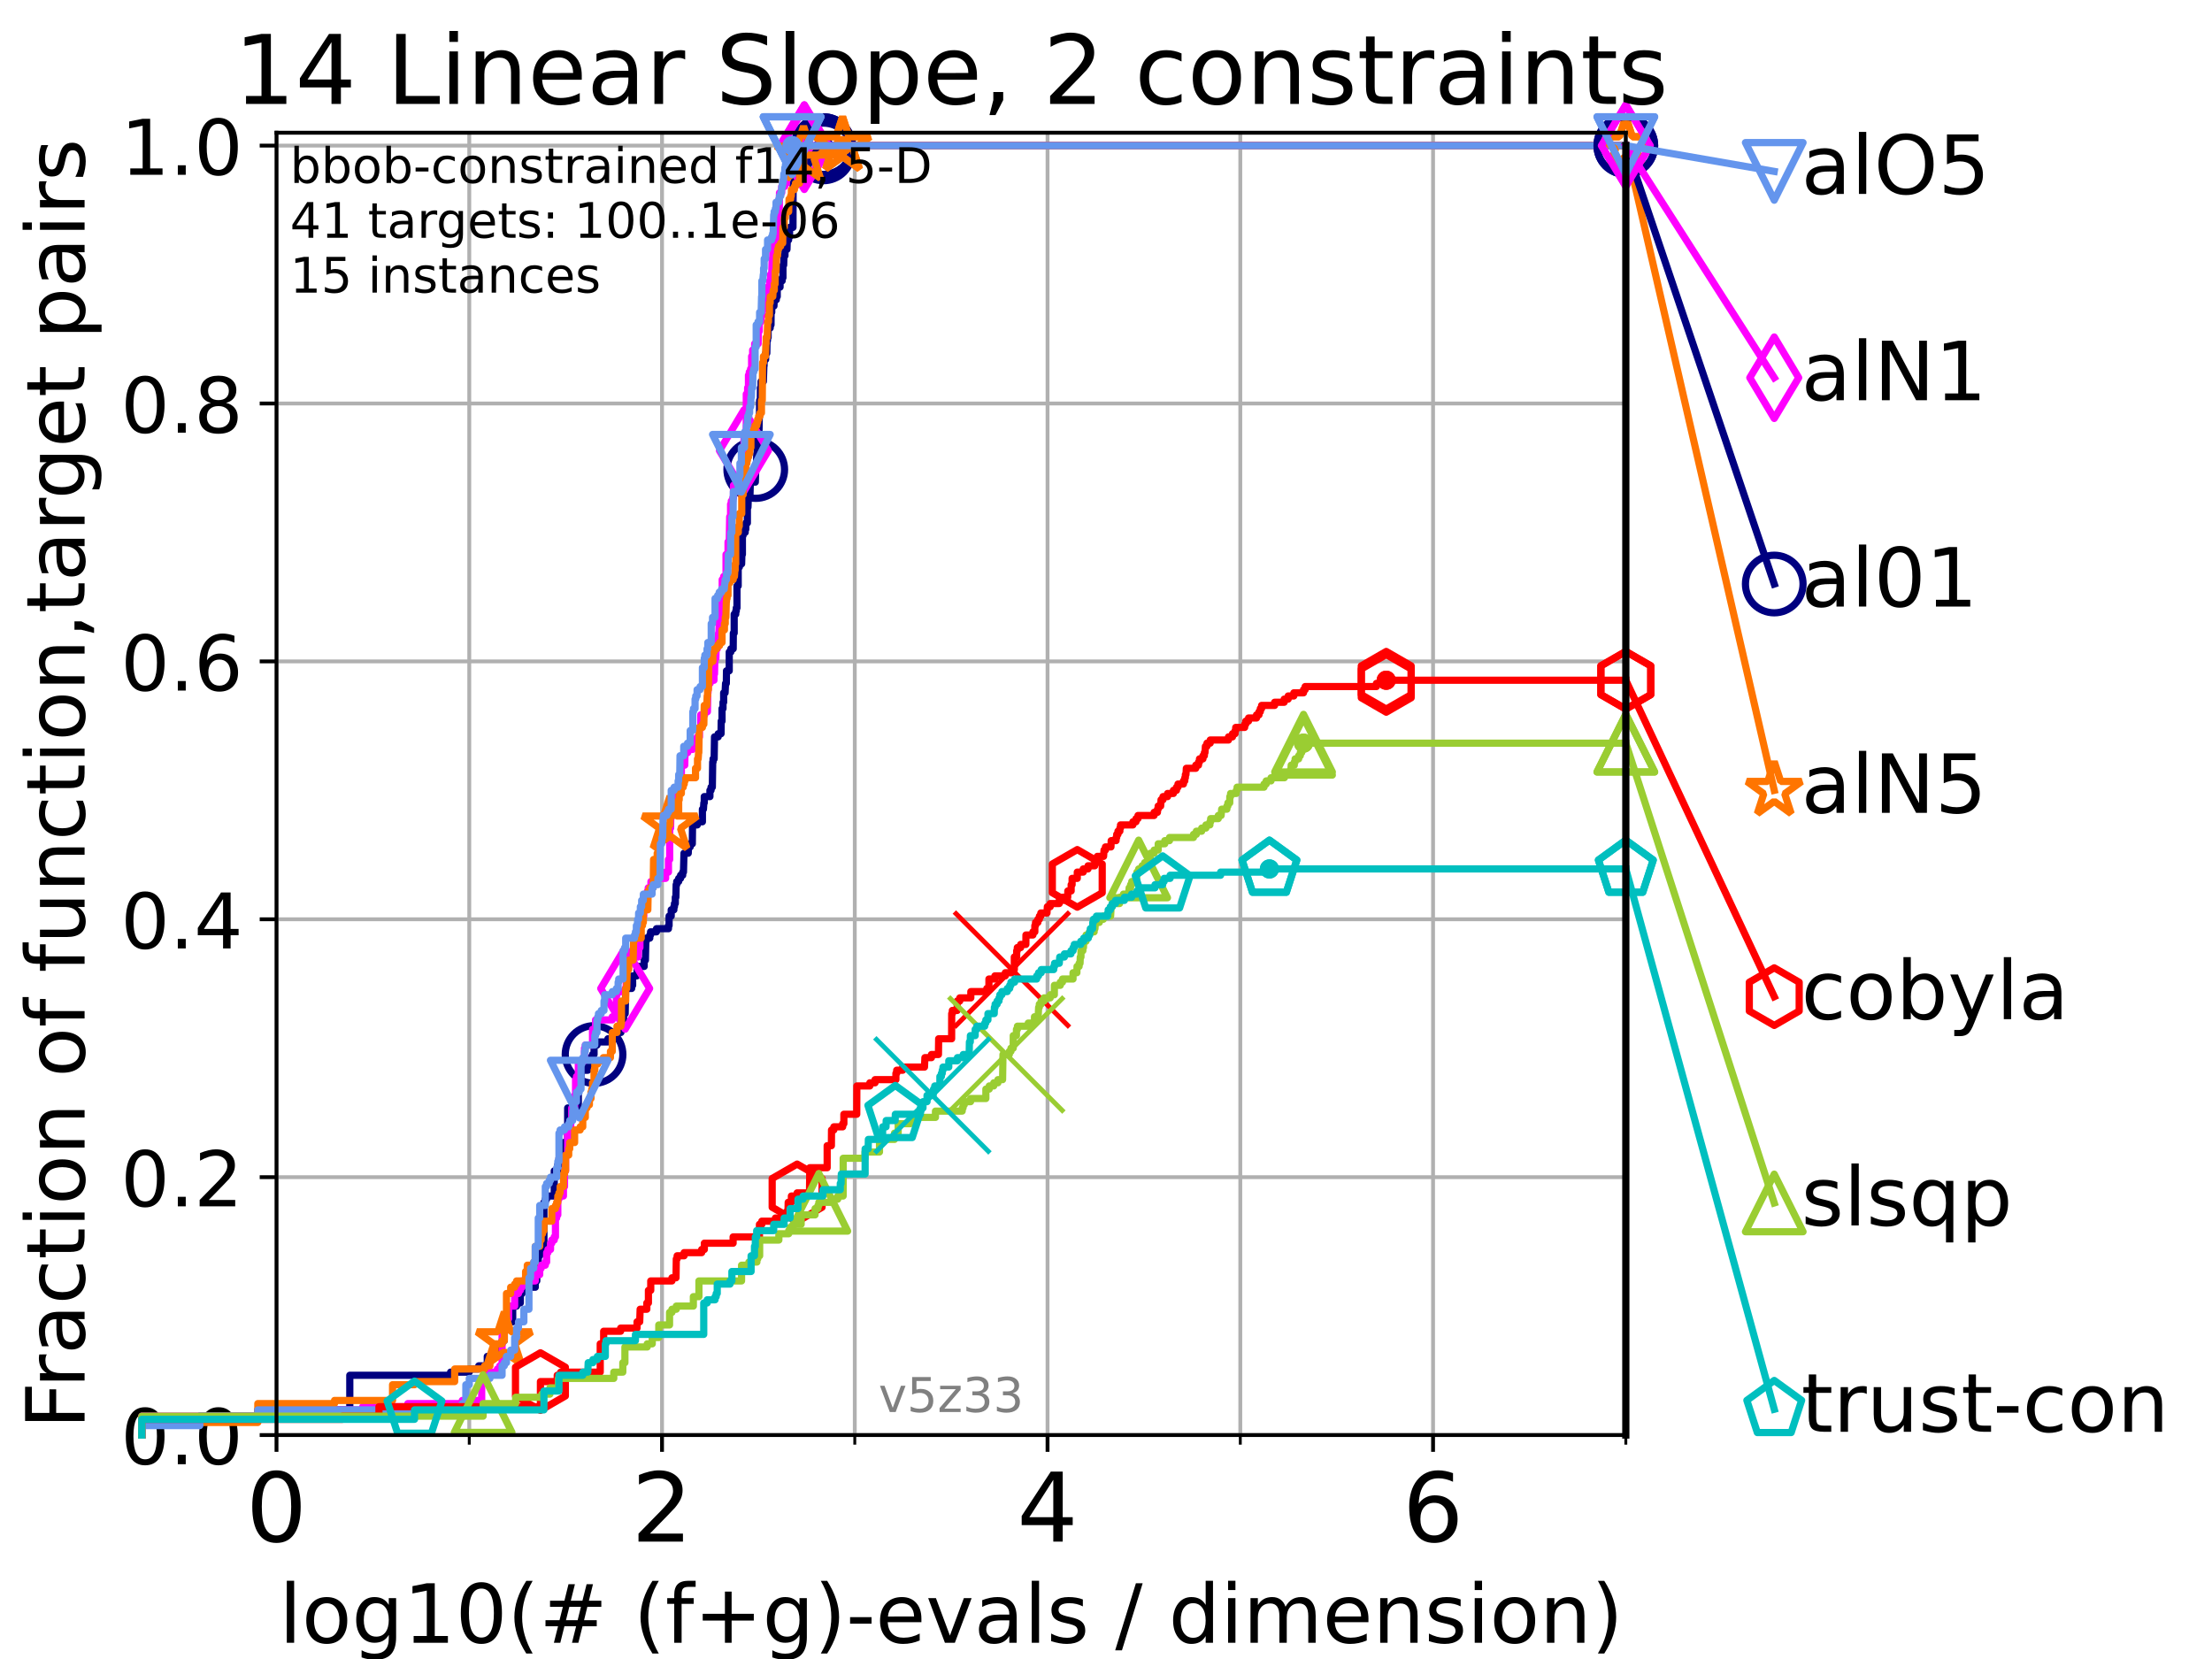 <?xml version="1.0" encoding="utf-8" standalone="no"?>
<!DOCTYPE svg PUBLIC "-//W3C//DTD SVG 1.1//EN"
  "http://www.w3.org/Graphics/SVG/1.1/DTD/svg11.dtd">
<!-- Created with matplotlib (https://matplotlib.org/) -->
<svg height="345.6pt" version="1.1" viewBox="0 0 460.8 345.6" width="460.8pt" xmlns="http://www.w3.org/2000/svg" xmlns:xlink="http://www.w3.org/1999/xlink">
 <defs>
  <style type="text/css">*{stroke-linecap:butt;stroke-linejoin:round;}</style>
 </defs>
 <g id="figure_1">
  <g id="patch_1">
   <path d="M 0 345.6 
L 460.8 345.6 
L 460.8 0 
L 0 0 
z
" style="fill:#ffffff;"/>
  </g>
  <g id="axes_1">
   <g id="patch_2">
    <path d="M 57.6 298.944 
L 338.688 298.944 
L 338.688 27.648 
L 57.6 27.648 
z
" style="fill:#ffffff;"/>
   </g>
   <g id="matplotlib.axis_1">
    <g id="xtick_1">
     <g id="line2d_1">
      <path clip-path="url(#p650293d6d0)" d="M 57.6 298.944 
L 57.6 27.648 
" style="fill:none;stroke:#b0b0b0;stroke-linecap:square;stroke-width:0.8;"/>
     </g>
     <g id="line2d_2">
      <defs>
       <path d="M 0 0 
L 0 3.5 
" id="md472fdc65e" style="stroke:#000000;stroke-width:0.8;"/>
      </defs>
      <g>
       <use style="stroke:#000000;stroke-width:0.8;" x="57.6" xlink:href="#md472fdc65e" y="298.944"/>
      </g>
     </g>
     <g id="text_1">
      <!-- 0 -->
      <g transform="translate(51.237 321.141)scale(0.2 -0.2)">
       <defs>
        <path d="M 31.781 66.406 
Q 24.172 66.406 20.328 58.906 
Q 16.5 51.422 16.5 36.375 
Q 16.5 21.391 20.328 13.891 
Q 24.172 6.391 31.781 6.391 
Q 39.453 6.391 43.281 13.891 
Q 47.125 21.391 47.125 36.375 
Q 47.125 51.422 43.281 58.906 
Q 39.453 66.406 31.781 66.406 
z
M 31.781 74.219 
Q 44.047 74.219 50.516 64.516 
Q 56.984 54.828 56.984 36.375 
Q 56.984 17.969 50.516 8.266 
Q 44.047 -1.422 31.781 -1.422 
Q 19.531 -1.422 13.062 8.266 
Q 6.594 17.969 6.594 36.375 
Q 6.594 54.828 13.062 64.516 
Q 19.531 74.219 31.781 74.219 
z
" id="DejaVuSans-48"/>
       </defs>
       <use xlink:href="#DejaVuSans-48"/>
      </g>
     </g>
    </g>
    <g id="xtick_2">
     <g id="line2d_3">
      <path clip-path="url(#p650293d6d0)" d="M 137.911 298.944 
L 137.911 27.648 
" style="fill:none;stroke:#b0b0b0;stroke-linecap:square;stroke-width:0.8;"/>
     </g>
     <g id="line2d_4">
      <g>
       <use style="stroke:#000000;stroke-width:0.8;" x="137.911" xlink:href="#md472fdc65e" y="298.944"/>
      </g>
     </g>
     <g id="text_2">
      <!-- 2 -->
      <g transform="translate(131.548 321.141)scale(0.2 -0.2)">
       <defs>
        <path d="M 19.188 8.297 
L 53.609 8.297 
L 53.609 0 
L 7.328 0 
L 7.328 8.297 
Q 12.938 14.109 22.625 23.891 
Q 32.328 33.688 34.812 36.531 
Q 39.547 41.844 41.422 45.531 
Q 43.312 49.219 43.312 52.781 
Q 43.312 58.594 39.234 62.25 
Q 35.156 65.922 28.609 65.922 
Q 23.969 65.922 18.812 64.312 
Q 13.672 62.703 7.812 59.422 
L 7.812 69.391 
Q 13.766 71.781 18.938 73 
Q 24.125 74.219 28.422 74.219 
Q 39.75 74.219 46.484 68.547 
Q 53.219 62.891 53.219 53.422 
Q 53.219 48.922 51.531 44.891 
Q 49.859 40.875 45.406 35.406 
Q 44.188 33.984 37.641 27.219 
Q 31.109 20.453 19.188 8.297 
z
" id="DejaVuSans-50"/>
       </defs>
       <use xlink:href="#DejaVuSans-50"/>
      </g>
     </g>
    </g>
    <g id="xtick_3">
     <g id="line2d_5">
      <path clip-path="url(#p650293d6d0)" d="M 218.222 298.944 
L 218.222 27.648 
" style="fill:none;stroke:#b0b0b0;stroke-linecap:square;stroke-width:0.8;"/>
     </g>
     <g id="line2d_6">
      <g>
       <use style="stroke:#000000;stroke-width:0.8;" x="218.222" xlink:href="#md472fdc65e" y="298.944"/>
      </g>
     </g>
     <g id="text_3">
      <!-- 4 -->
      <g transform="translate(211.859 321.141)scale(0.2 -0.2)">
       <defs>
        <path d="M 37.797 64.312 
L 12.891 25.391 
L 37.797 25.391 
z
M 35.203 72.906 
L 47.609 72.906 
L 47.609 25.391 
L 58.016 25.391 
L 58.016 17.188 
L 47.609 17.188 
L 47.609 0 
L 37.797 0 
L 37.797 17.188 
L 4.891 17.188 
L 4.891 26.703 
z
" id="DejaVuSans-52"/>
       </defs>
       <use xlink:href="#DejaVuSans-52"/>
      </g>
     </g>
    </g>
    <g id="xtick_4">
     <g id="line2d_7">
      <path clip-path="url(#p650293d6d0)" d="M 298.533 298.944 
L 298.533 27.648 
" style="fill:none;stroke:#b0b0b0;stroke-linecap:square;stroke-width:0.8;"/>
     </g>
     <g id="line2d_8">
      <g>
       <use style="stroke:#000000;stroke-width:0.8;" x="298.533" xlink:href="#md472fdc65e" y="298.944"/>
      </g>
     </g>
     <g id="text_4">
      <!-- 6 -->
      <g transform="translate(292.17 321.141)scale(0.2 -0.2)">
       <defs>
        <path d="M 33.016 40.375 
Q 26.375 40.375 22.484 35.828 
Q 18.609 31.297 18.609 23.391 
Q 18.609 15.531 22.484 10.953 
Q 26.375 6.391 33.016 6.391 
Q 39.656 6.391 43.531 10.953 
Q 47.406 15.531 47.406 23.391 
Q 47.406 31.297 43.531 35.828 
Q 39.656 40.375 33.016 40.375 
z
M 52.594 71.297 
L 52.594 62.312 
Q 48.875 64.062 45.094 64.984 
Q 41.312 65.922 37.594 65.922 
Q 27.828 65.922 22.672 59.328 
Q 17.531 52.734 16.797 39.406 
Q 19.672 43.656 24.016 45.922 
Q 28.375 48.188 33.594 48.188 
Q 44.578 48.188 50.953 41.516 
Q 57.328 34.859 57.328 23.391 
Q 57.328 12.156 50.688 5.359 
Q 44.047 -1.422 33.016 -1.422 
Q 20.359 -1.422 13.672 8.266 
Q 6.984 17.969 6.984 36.375 
Q 6.984 53.656 15.188 63.938 
Q 23.391 74.219 37.203 74.219 
Q 40.922 74.219 44.703 73.484 
Q 48.484 72.75 52.594 71.297 
z
" id="DejaVuSans-54"/>
       </defs>
       <use xlink:href="#DejaVuSans-54"/>
      </g>
     </g>
    </g>
    <g id="xtick_5">
     <g id="line2d_9">
      <path clip-path="url(#p650293d6d0)" d="M 97.755 298.944 
L 97.755 27.648 
" style="fill:none;stroke:#b0b0b0;stroke-linecap:square;stroke-width:0.8;"/>
     </g>
     <g id="line2d_10">
      <defs>
       <path d="M 0 0 
L 0 2 
" id="mdec405bf9e" style="stroke:#000000;stroke-width:0.6;"/>
      </defs>
      <g>
       <use style="stroke:#000000;stroke-width:0.6;" x="97.755" xlink:href="#mdec405bf9e" y="298.944"/>
      </g>
     </g>
    </g>
    <g id="xtick_6">
     <g id="line2d_11">
      <path clip-path="url(#p650293d6d0)" d="M 178.066 298.944 
L 178.066 27.648 
" style="fill:none;stroke:#b0b0b0;stroke-linecap:square;stroke-width:0.8;"/>
     </g>
     <g id="line2d_12">
      <g>
       <use style="stroke:#000000;stroke-width:0.6;" x="178.066" xlink:href="#mdec405bf9e" y="298.944"/>
      </g>
     </g>
    </g>
    <g id="xtick_7">
     <g id="line2d_13">
      <path clip-path="url(#p650293d6d0)" d="M 258.377 298.944 
L 258.377 27.648 
" style="fill:none;stroke:#b0b0b0;stroke-linecap:square;stroke-width:0.8;"/>
     </g>
     <g id="line2d_14">
      <g>
       <use style="stroke:#000000;stroke-width:0.6;" x="258.377" xlink:href="#mdec405bf9e" y="298.944"/>
      </g>
     </g>
    </g>
    <g id="xtick_8">
     <g id="line2d_15">
      <path clip-path="url(#p650293d6d0)" d="M 338.688 298.944 
L 338.688 27.648 
" style="fill:none;stroke:#b0b0b0;stroke-linecap:square;stroke-width:0.8;"/>
     </g>
     <g id="line2d_16">
      <g>
       <use style="stroke:#000000;stroke-width:0.6;" x="338.688" xlink:href="#mdec405bf9e" y="298.944"/>
      </g>
     </g>
    </g>
    <g id="text_5">
     <!-- log10(# (f+g)-evals / dimension) -->
     <g transform="translate(58.145 342.218)scale(0.17 -0.17)">
      <defs>
       <path d="M 9.422 75.984 
L 18.406 75.984 
L 18.406 0 
L 9.422 0 
z
" id="DejaVuSans-108"/>
       <path d="M 30.609 48.391 
Q 23.391 48.391 19.188 42.75 
Q 14.984 37.109 14.984 27.297 
Q 14.984 17.484 19.156 11.844 
Q 23.344 6.203 30.609 6.203 
Q 37.797 6.203 41.984 11.859 
Q 46.188 17.531 46.188 27.297 
Q 46.188 37.016 41.984 42.703 
Q 37.797 48.391 30.609 48.391 
z
M 30.609 56 
Q 42.328 56 49.016 48.375 
Q 55.719 40.766 55.719 27.297 
Q 55.719 13.875 49.016 6.219 
Q 42.328 -1.422 30.609 -1.422 
Q 18.844 -1.422 12.172 6.219 
Q 5.516 13.875 5.516 27.297 
Q 5.516 40.766 12.172 48.375 
Q 18.844 56 30.609 56 
z
" id="DejaVuSans-111"/>
       <path d="M 45.406 27.984 
Q 45.406 37.75 41.375 43.109 
Q 37.359 48.484 30.078 48.484 
Q 22.859 48.484 18.828 43.109 
Q 14.797 37.75 14.797 27.984 
Q 14.797 18.266 18.828 12.891 
Q 22.859 7.516 30.078 7.516 
Q 37.359 7.516 41.375 12.891 
Q 45.406 18.266 45.406 27.984 
z
M 54.391 6.781 
Q 54.391 -7.172 48.188 -13.984 
Q 42 -20.797 29.203 -20.797 
Q 24.469 -20.797 20.266 -20.094 
Q 16.062 -19.391 12.109 -17.922 
L 12.109 -9.188 
Q 16.062 -11.328 19.922 -12.344 
Q 23.781 -13.375 27.781 -13.375 
Q 36.625 -13.375 41.016 -8.766 
Q 45.406 -4.156 45.406 5.172 
L 45.406 9.625 
Q 42.625 4.781 38.281 2.391 
Q 33.938 0 27.875 0 
Q 17.828 0 11.672 7.656 
Q 5.516 15.328 5.516 27.984 
Q 5.516 40.672 11.672 48.328 
Q 17.828 56 27.875 56 
Q 33.938 56 38.281 53.609 
Q 42.625 51.219 45.406 46.391 
L 45.406 54.688 
L 54.391 54.688 
z
" id="DejaVuSans-103"/>
       <path d="M 12.406 8.297 
L 28.516 8.297 
L 28.516 63.922 
L 10.984 60.406 
L 10.984 69.391 
L 28.422 72.906 
L 38.281 72.906 
L 38.281 8.297 
L 54.391 8.297 
L 54.391 0 
L 12.406 0 
z
" id="DejaVuSans-49"/>
       <path d="M 31 75.875 
Q 24.469 64.656 21.281 53.656 
Q 18.109 42.672 18.109 31.391 
Q 18.109 20.125 21.312 9.062 
Q 24.516 -2 31 -13.188 
L 23.188 -13.188 
Q 15.875 -1.703 12.234 9.375 
Q 8.594 20.453 8.594 31.391 
Q 8.594 42.281 12.203 53.312 
Q 15.828 64.359 23.188 75.875 
z
" id="DejaVuSans-40"/>
       <path d="M 51.125 44 
L 36.922 44 
L 32.812 27.688 
L 47.125 27.688 
z
M 43.797 71.781 
L 38.719 51.516 
L 52.984 51.516 
L 58.109 71.781 
L 65.922 71.781 
L 60.891 51.516 
L 76.125 51.516 
L 76.125 44 
L 58.984 44 
L 54.984 27.688 
L 70.516 27.688 
L 70.516 20.219 
L 53.078 20.219 
L 48 0 
L 40.188 0 
L 45.219 20.219 
L 30.906 20.219 
L 25.875 0 
L 18.016 0 
L 23.094 20.219 
L 7.719 20.219 
L 7.719 27.688 
L 24.906 27.688 
L 29 44 
L 13.281 44 
L 13.281 51.516 
L 30.906 51.516 
L 35.891 71.781 
z
" id="DejaVuSans-35"/>
       <path id="DejaVuSans-32"/>
       <path d="M 37.109 75.984 
L 37.109 68.5 
L 28.516 68.5 
Q 23.688 68.5 21.797 66.547 
Q 19.922 64.594 19.922 59.516 
L 19.922 54.688 
L 34.719 54.688 
L 34.719 47.703 
L 19.922 47.703 
L 19.922 0 
L 10.891 0 
L 10.891 47.703 
L 2.297 47.703 
L 2.297 54.688 
L 10.891 54.688 
L 10.891 58.5 
Q 10.891 67.625 15.141 71.797 
Q 19.391 75.984 28.609 75.984 
z
" id="DejaVuSans-102"/>
       <path d="M 46 62.703 
L 46 35.5 
L 73.188 35.5 
L 73.188 27.203 
L 46 27.203 
L 46 0 
L 37.797 0 
L 37.797 27.203 
L 10.594 27.203 
L 10.594 35.5 
L 37.797 35.5 
L 37.797 62.703 
z
" id="DejaVuSans-43"/>
       <path d="M 8.016 75.875 
L 15.828 75.875 
Q 23.141 64.359 26.781 53.312 
Q 30.422 42.281 30.422 31.391 
Q 30.422 20.453 26.781 9.375 
Q 23.141 -1.703 15.828 -13.188 
L 8.016 -13.188 
Q 14.5 -2 17.703 9.062 
Q 20.906 20.125 20.906 31.391 
Q 20.906 42.672 17.703 53.656 
Q 14.5 64.656 8.016 75.875 
z
" id="DejaVuSans-41"/>
       <path d="M 4.891 31.391 
L 31.203 31.391 
L 31.203 23.391 
L 4.891 23.391 
z
" id="DejaVuSans-45"/>
       <path d="M 56.203 29.594 
L 56.203 25.203 
L 14.891 25.203 
Q 15.484 15.922 20.484 11.062 
Q 25.484 6.203 34.422 6.203 
Q 39.594 6.203 44.453 7.469 
Q 49.312 8.734 54.109 11.281 
L 54.109 2.781 
Q 49.266 0.734 44.188 -0.344 
Q 39.109 -1.422 33.891 -1.422 
Q 20.797 -1.422 13.156 6.188 
Q 5.516 13.812 5.516 26.812 
Q 5.516 40.234 12.766 48.109 
Q 20.016 56 32.328 56 
Q 43.359 56 49.781 48.891 
Q 56.203 41.797 56.203 29.594 
z
M 47.219 32.234 
Q 47.125 39.594 43.094 43.984 
Q 39.062 48.391 32.422 48.391 
Q 24.906 48.391 20.391 44.141 
Q 15.875 39.891 15.188 32.172 
z
" id="DejaVuSans-101"/>
       <path d="M 2.984 54.688 
L 12.5 54.688 
L 29.594 8.797 
L 46.688 54.688 
L 56.203 54.688 
L 35.688 0 
L 23.484 0 
z
" id="DejaVuSans-118"/>
       <path d="M 34.281 27.484 
Q 23.391 27.484 19.188 25 
Q 14.984 22.516 14.984 16.5 
Q 14.984 11.719 18.141 8.906 
Q 21.297 6.109 26.703 6.109 
Q 34.188 6.109 38.703 11.406 
Q 43.219 16.703 43.219 25.484 
L 43.219 27.484 
z
M 52.203 31.203 
L 52.203 0 
L 43.219 0 
L 43.219 8.297 
Q 40.141 3.328 35.547 0.953 
Q 30.953 -1.422 24.312 -1.422 
Q 15.922 -1.422 10.953 3.297 
Q 6 8.016 6 15.922 
Q 6 25.141 12.172 29.828 
Q 18.359 34.516 30.609 34.516 
L 43.219 34.516 
L 43.219 35.406 
Q 43.219 41.609 39.141 45 
Q 35.062 48.391 27.688 48.391 
Q 23 48.391 18.547 47.266 
Q 14.109 46.141 10.016 43.891 
L 10.016 52.203 
Q 14.938 54.109 19.578 55.047 
Q 24.219 56 28.609 56 
Q 40.484 56 46.344 49.844 
Q 52.203 43.703 52.203 31.203 
z
" id="DejaVuSans-97"/>
       <path d="M 44.281 53.078 
L 44.281 44.578 
Q 40.484 46.531 36.375 47.5 
Q 32.281 48.484 27.875 48.484 
Q 21.188 48.484 17.844 46.438 
Q 14.5 44.391 14.5 40.281 
Q 14.5 37.156 16.891 35.375 
Q 19.281 33.594 26.516 31.984 
L 29.594 31.297 
Q 39.156 29.25 43.188 25.516 
Q 47.219 21.781 47.219 15.094 
Q 47.219 7.469 41.188 3.016 
Q 35.156 -1.422 24.609 -1.422 
Q 20.219 -1.422 15.453 -0.562 
Q 10.688 0.297 5.422 2 
L 5.422 11.281 
Q 10.406 8.688 15.234 7.391 
Q 20.062 6.109 24.812 6.109 
Q 31.156 6.109 34.562 8.281 
Q 37.984 10.453 37.984 14.406 
Q 37.984 18.062 35.516 20.016 
Q 33.062 21.969 24.703 23.781 
L 21.578 24.516 
Q 13.234 26.266 9.516 29.906 
Q 5.812 33.547 5.812 39.891 
Q 5.812 47.609 11.281 51.797 
Q 16.75 56 26.812 56 
Q 31.781 56 36.172 55.266 
Q 40.578 54.547 44.281 53.078 
z
" id="DejaVuSans-115"/>
       <path d="M 25.391 72.906 
L 33.688 72.906 
L 8.297 -9.281 
L 0 -9.281 
z
" id="DejaVuSans-47"/>
       <path d="M 45.406 46.391 
L 45.406 75.984 
L 54.391 75.984 
L 54.391 0 
L 45.406 0 
L 45.406 8.203 
Q 42.578 3.328 38.25 0.953 
Q 33.938 -1.422 27.875 -1.422 
Q 17.969 -1.422 11.734 6.484 
Q 5.516 14.406 5.516 27.297 
Q 5.516 40.188 11.734 48.094 
Q 17.969 56 27.875 56 
Q 33.938 56 38.25 53.625 
Q 42.578 51.266 45.406 46.391 
z
M 14.797 27.297 
Q 14.797 17.391 18.875 11.75 
Q 22.953 6.109 30.078 6.109 
Q 37.203 6.109 41.297 11.75 
Q 45.406 17.391 45.406 27.297 
Q 45.406 37.203 41.297 42.844 
Q 37.203 48.484 30.078 48.484 
Q 22.953 48.484 18.875 42.844 
Q 14.797 37.203 14.797 27.297 
z
" id="DejaVuSans-100"/>
       <path d="M 9.422 54.688 
L 18.406 54.688 
L 18.406 0 
L 9.422 0 
z
M 9.422 75.984 
L 18.406 75.984 
L 18.406 64.594 
L 9.422 64.594 
z
" id="DejaVuSans-105"/>
       <path d="M 52 44.188 
Q 55.375 50.25 60.062 53.125 
Q 64.75 56 71.094 56 
Q 79.641 56 84.281 50.016 
Q 88.922 44.047 88.922 33.016 
L 88.922 0 
L 79.891 0 
L 79.891 32.719 
Q 79.891 40.578 77.094 44.375 
Q 74.312 48.188 68.609 48.188 
Q 61.625 48.188 57.562 43.547 
Q 53.516 38.922 53.516 30.906 
L 53.516 0 
L 44.484 0 
L 44.484 32.719 
Q 44.484 40.625 41.703 44.406 
Q 38.922 48.188 33.109 48.188 
Q 26.219 48.188 22.156 43.531 
Q 18.109 38.875 18.109 30.906 
L 18.109 0 
L 9.078 0 
L 9.078 54.688 
L 18.109 54.688 
L 18.109 46.188 
Q 21.188 51.219 25.484 53.609 
Q 29.781 56 35.688 56 
Q 41.656 56 45.828 52.969 
Q 50 49.953 52 44.188 
z
" id="DejaVuSans-109"/>
       <path d="M 54.891 33.016 
L 54.891 0 
L 45.906 0 
L 45.906 32.719 
Q 45.906 40.484 42.875 44.328 
Q 39.844 48.188 33.797 48.188 
Q 26.516 48.188 22.312 43.547 
Q 18.109 38.922 18.109 30.906 
L 18.109 0 
L 9.078 0 
L 9.078 54.688 
L 18.109 54.688 
L 18.109 46.188 
Q 21.344 51.125 25.703 53.562 
Q 30.078 56 35.797 56 
Q 45.219 56 50.047 50.172 
Q 54.891 44.344 54.891 33.016 
z
" id="DejaVuSans-110"/>
      </defs>
      <use xlink:href="#DejaVuSans-108"/>
      <use x="27.783" xlink:href="#DejaVuSans-111"/>
      <use x="88.965" xlink:href="#DejaVuSans-103"/>
      <use x="152.441" xlink:href="#DejaVuSans-49"/>
      <use x="216.064" xlink:href="#DejaVuSans-48"/>
      <use x="279.688" xlink:href="#DejaVuSans-40"/>
      <use x="318.701" xlink:href="#DejaVuSans-35"/>
      <use x="402.49" xlink:href="#DejaVuSans-32"/>
      <use x="434.277" xlink:href="#DejaVuSans-40"/>
      <use x="473.291" xlink:href="#DejaVuSans-102"/>
      <use x="508.496" xlink:href="#DejaVuSans-43"/>
      <use x="592.285" xlink:href="#DejaVuSans-103"/>
      <use x="655.762" xlink:href="#DejaVuSans-41"/>
      <use x="694.775" xlink:href="#DejaVuSans-45"/>
      <use x="730.859" xlink:href="#DejaVuSans-101"/>
      <use x="792.383" xlink:href="#DejaVuSans-118"/>
      <use x="851.562" xlink:href="#DejaVuSans-97"/>
      <use x="912.842" xlink:href="#DejaVuSans-108"/>
      <use x="940.625" xlink:href="#DejaVuSans-115"/>
      <use x="992.725" xlink:href="#DejaVuSans-32"/>
      <use x="1024.512" xlink:href="#DejaVuSans-47"/>
      <use x="1058.203" xlink:href="#DejaVuSans-32"/>
      <use x="1089.99" xlink:href="#DejaVuSans-100"/>
      <use x="1153.467" xlink:href="#DejaVuSans-105"/>
      <use x="1181.25" xlink:href="#DejaVuSans-109"/>
      <use x="1278.662" xlink:href="#DejaVuSans-101"/>
      <use x="1340.186" xlink:href="#DejaVuSans-110"/>
      <use x="1403.564" xlink:href="#DejaVuSans-115"/>
      <use x="1455.664" xlink:href="#DejaVuSans-105"/>
      <use x="1483.447" xlink:href="#DejaVuSans-111"/>
      <use x="1544.629" xlink:href="#DejaVuSans-110"/>
      <use x="1608.008" xlink:href="#DejaVuSans-41"/>
     </g>
    </g>
   </g>
   <g id="matplotlib.axis_2">
    <g id="ytick_1">
     <g id="line2d_17">
      <path clip-path="url(#p650293d6d0)" d="M 57.6 298.944 
L 338.688 298.944 
" style="fill:none;stroke:#b0b0b0;stroke-linecap:square;stroke-width:0.8;"/>
     </g>
     <g id="line2d_18">
      <defs>
       <path d="M 0 0 
L -3.5 0 
" id="m5650658676" style="stroke:#000000;stroke-width:0.8;"/>
      </defs>
      <g>
       <use style="stroke:#000000;stroke-width:0.8;" x="57.6" xlink:href="#m5650658676" y="298.944"/>
      </g>
     </g>
     <g id="text_6">
      <!-- 0.0 -->
      <g transform="translate(25.155 305.023)scale(0.16 -0.16)">
       <defs>
        <path d="M 10.688 12.406 
L 21 12.406 
L 21 0 
L 10.688 0 
z
" id="DejaVuSans-46"/>
       </defs>
       <use xlink:href="#DejaVuSans-48"/>
       <use x="63.623" xlink:href="#DejaVuSans-46"/>
       <use x="95.41" xlink:href="#DejaVuSans-48"/>
      </g>
     </g>
    </g>
    <g id="ytick_2">
     <g id="line2d_19">
      <path clip-path="url(#p650293d6d0)" d="M 57.6 245.222 
L 338.688 245.222 
" style="fill:none;stroke:#b0b0b0;stroke-linecap:square;stroke-width:0.8;"/>
     </g>
     <g id="line2d_20">
      <g>
       <use style="stroke:#000000;stroke-width:0.8;" x="57.6" xlink:href="#m5650658676" y="245.222"/>
      </g>
     </g>
     <g id="text_7">
      <!-- 0.2 -->
      <g transform="translate(25.155 251.301)scale(0.16 -0.16)">
       <use xlink:href="#DejaVuSans-48"/>
       <use x="63.623" xlink:href="#DejaVuSans-46"/>
       <use x="95.41" xlink:href="#DejaVuSans-50"/>
      </g>
     </g>
    </g>
    <g id="ytick_3">
     <g id="line2d_21">
      <path clip-path="url(#p650293d6d0)" d="M 57.6 191.5 
L 338.688 191.5 
" style="fill:none;stroke:#b0b0b0;stroke-linecap:square;stroke-width:0.8;"/>
     </g>
     <g id="line2d_22">
      <g>
       <use style="stroke:#000000;stroke-width:0.8;" x="57.6" xlink:href="#m5650658676" y="191.5"/>
      </g>
     </g>
     <g id="text_8">
      <!-- 0.4 -->
      <g transform="translate(25.155 197.579)scale(0.16 -0.16)">
       <use xlink:href="#DejaVuSans-48"/>
       <use x="63.623" xlink:href="#DejaVuSans-46"/>
       <use x="95.41" xlink:href="#DejaVuSans-52"/>
      </g>
     </g>
    </g>
    <g id="ytick_4">
     <g id="line2d_23">
      <path clip-path="url(#p650293d6d0)" d="M 57.6 137.778 
L 338.688 137.778 
" style="fill:none;stroke:#b0b0b0;stroke-linecap:square;stroke-width:0.8;"/>
     </g>
     <g id="line2d_24">
      <g>
       <use style="stroke:#000000;stroke-width:0.8;" x="57.6" xlink:href="#m5650658676" y="137.778"/>
      </g>
     </g>
     <g id="text_9">
      <!-- 0.6 -->
      <g transform="translate(25.155 143.857)scale(0.16 -0.16)">
       <use xlink:href="#DejaVuSans-48"/>
       <use x="63.623" xlink:href="#DejaVuSans-46"/>
       <use x="95.41" xlink:href="#DejaVuSans-54"/>
      </g>
     </g>
    </g>
    <g id="ytick_5">
     <g id="line2d_25">
      <path clip-path="url(#p650293d6d0)" d="M 57.6 84.056 
L 338.688 84.056 
" style="fill:none;stroke:#b0b0b0;stroke-linecap:square;stroke-width:0.8;"/>
     </g>
     <g id="line2d_26">
      <g>
       <use style="stroke:#000000;stroke-width:0.8;" x="57.6" xlink:href="#m5650658676" y="84.056"/>
      </g>
     </g>
     <g id="text_10">
      <!-- 0.8 -->
      <g transform="translate(25.155 90.135)scale(0.16 -0.16)">
       <defs>
        <path d="M 31.781 34.625 
Q 24.75 34.625 20.719 30.859 
Q 16.703 27.094 16.703 20.516 
Q 16.703 13.922 20.719 10.156 
Q 24.75 6.391 31.781 6.391 
Q 38.812 6.391 42.859 10.172 
Q 46.922 13.969 46.922 20.516 
Q 46.922 27.094 42.891 30.859 
Q 38.875 34.625 31.781 34.625 
z
M 21.922 38.812 
Q 15.578 40.375 12.031 44.719 
Q 8.5 49.078 8.5 55.328 
Q 8.5 64.062 14.719 69.141 
Q 20.953 74.219 31.781 74.219 
Q 42.672 74.219 48.875 69.141 
Q 55.078 64.062 55.078 55.328 
Q 55.078 49.078 51.531 44.719 
Q 48 40.375 41.703 38.812 
Q 48.828 37.156 52.797 32.312 
Q 56.781 27.484 56.781 20.516 
Q 56.781 9.906 50.312 4.234 
Q 43.844 -1.422 31.781 -1.422 
Q 19.734 -1.422 13.25 4.234 
Q 6.781 9.906 6.781 20.516 
Q 6.781 27.484 10.781 32.312 
Q 14.797 37.156 21.922 38.812 
z
M 18.312 54.391 
Q 18.312 48.734 21.844 45.562 
Q 25.391 42.391 31.781 42.391 
Q 38.141 42.391 41.719 45.562 
Q 45.312 48.734 45.312 54.391 
Q 45.312 60.062 41.719 63.234 
Q 38.141 66.406 31.781 66.406 
Q 25.391 66.406 21.844 63.234 
Q 18.312 60.062 18.312 54.391 
z
" id="DejaVuSans-56"/>
       </defs>
       <use xlink:href="#DejaVuSans-48"/>
       <use x="63.623" xlink:href="#DejaVuSans-46"/>
       <use x="95.41" xlink:href="#DejaVuSans-56"/>
      </g>
     </g>
    </g>
    <g id="ytick_6">
     <g id="line2d_27">
      <path clip-path="url(#p650293d6d0)" d="M 57.6 30.334 
L 338.688 30.334 
" style="fill:none;stroke:#b0b0b0;stroke-linecap:square;stroke-width:0.8;"/>
     </g>
     <g id="line2d_28">
      <g>
       <use style="stroke:#000000;stroke-width:0.8;" x="57.6" xlink:href="#m5650658676" y="30.334"/>
      </g>
     </g>
     <g id="text_11">
      <!-- 1.0 -->
      <g transform="translate(25.155 36.413)scale(0.16 -0.16)">
       <use xlink:href="#DejaVuSans-49"/>
       <use x="63.623" xlink:href="#DejaVuSans-46"/>
       <use x="95.41" xlink:href="#DejaVuSans-48"/>
      </g>
     </g>
    </g>
    <g id="text_12">
     <!-- Fraction of function,target pairs -->
     <g transform="translate(17.62 297.681)rotate(-90)scale(0.17 -0.17)">
      <defs>
       <path d="M 9.812 72.906 
L 51.703 72.906 
L 51.703 64.594 
L 19.672 64.594 
L 19.672 43.109 
L 48.578 43.109 
L 48.578 34.812 
L 19.672 34.812 
L 19.672 0 
L 9.812 0 
z
" id="DejaVuSans-70"/>
       <path d="M 41.109 46.297 
Q 39.594 47.172 37.812 47.578 
Q 36.031 48 33.891 48 
Q 26.266 48 22.188 43.047 
Q 18.109 38.094 18.109 28.812 
L 18.109 0 
L 9.078 0 
L 9.078 54.688 
L 18.109 54.688 
L 18.109 46.188 
Q 20.953 51.172 25.484 53.578 
Q 30.031 56 36.531 56 
Q 37.453 56 38.578 55.875 
Q 39.703 55.766 41.062 55.516 
z
" id="DejaVuSans-114"/>
       <path d="M 48.781 52.594 
L 48.781 44.188 
Q 44.969 46.297 41.141 47.344 
Q 37.312 48.391 33.406 48.391 
Q 24.656 48.391 19.812 42.844 
Q 14.984 37.312 14.984 27.297 
Q 14.984 17.281 19.812 11.734 
Q 24.656 6.203 33.406 6.203 
Q 37.312 6.203 41.141 7.25 
Q 44.969 8.297 48.781 10.406 
L 48.781 2.094 
Q 45.016 0.344 40.984 -0.531 
Q 36.969 -1.422 32.422 -1.422 
Q 20.062 -1.422 12.781 6.344 
Q 5.516 14.109 5.516 27.297 
Q 5.516 40.672 12.859 48.328 
Q 20.219 56 33.016 56 
Q 37.156 56 41.109 55.141 
Q 45.062 54.297 48.781 52.594 
z
" id="DejaVuSans-99"/>
       <path d="M 18.312 70.219 
L 18.312 54.688 
L 36.812 54.688 
L 36.812 47.703 
L 18.312 47.703 
L 18.312 18.016 
Q 18.312 11.328 20.141 9.422 
Q 21.969 7.516 27.594 7.516 
L 36.812 7.516 
L 36.812 0 
L 27.594 0 
Q 17.188 0 13.234 3.875 
Q 9.281 7.766 9.281 18.016 
L 9.281 47.703 
L 2.688 47.703 
L 2.688 54.688 
L 9.281 54.688 
L 9.281 70.219 
z
" id="DejaVuSans-116"/>
       <path d="M 8.5 21.578 
L 8.5 54.688 
L 17.484 54.688 
L 17.484 21.922 
Q 17.484 14.156 20.5 10.266 
Q 23.531 6.391 29.594 6.391 
Q 36.859 6.391 41.078 11.031 
Q 45.312 15.672 45.312 23.688 
L 45.312 54.688 
L 54.297 54.688 
L 54.297 0 
L 45.312 0 
L 45.312 8.406 
Q 42.047 3.422 37.719 1 
Q 33.406 -1.422 27.688 -1.422 
Q 18.266 -1.422 13.375 4.438 
Q 8.5 10.297 8.5 21.578 
z
M 31.109 56 
z
" id="DejaVuSans-117"/>
       <path d="M 11.719 12.406 
L 22.016 12.406 
L 22.016 4 
L 14.016 -11.625 
L 7.719 -11.625 
L 11.719 4 
z
" id="DejaVuSans-44"/>
       <path d="M 18.109 8.203 
L 18.109 -20.797 
L 9.078 -20.797 
L 9.078 54.688 
L 18.109 54.688 
L 18.109 46.391 
Q 20.953 51.266 25.266 53.625 
Q 29.594 56 35.594 56 
Q 45.562 56 51.781 48.094 
Q 58.016 40.188 58.016 27.297 
Q 58.016 14.406 51.781 6.484 
Q 45.562 -1.422 35.594 -1.422 
Q 29.594 -1.422 25.266 0.953 
Q 20.953 3.328 18.109 8.203 
z
M 48.688 27.297 
Q 48.688 37.203 44.609 42.844 
Q 40.531 48.484 33.406 48.484 
Q 26.266 48.484 22.188 42.844 
Q 18.109 37.203 18.109 27.297 
Q 18.109 17.391 22.188 11.75 
Q 26.266 6.109 33.406 6.109 
Q 40.531 6.109 44.609 11.75 
Q 48.688 17.391 48.688 27.297 
z
" id="DejaVuSans-112"/>
      </defs>
      <use xlink:href="#DejaVuSans-70"/>
      <use x="50.27" xlink:href="#DejaVuSans-114"/>
      <use x="91.383" xlink:href="#DejaVuSans-97"/>
      <use x="152.662" xlink:href="#DejaVuSans-99"/>
      <use x="207.643" xlink:href="#DejaVuSans-116"/>
      <use x="246.852" xlink:href="#DejaVuSans-105"/>
      <use x="274.635" xlink:href="#DejaVuSans-111"/>
      <use x="335.816" xlink:href="#DejaVuSans-110"/>
      <use x="399.195" xlink:href="#DejaVuSans-32"/>
      <use x="430.982" xlink:href="#DejaVuSans-111"/>
      <use x="492.164" xlink:href="#DejaVuSans-102"/>
      <use x="527.369" xlink:href="#DejaVuSans-32"/>
      <use x="559.156" xlink:href="#DejaVuSans-102"/>
      <use x="594.361" xlink:href="#DejaVuSans-117"/>
      <use x="657.74" xlink:href="#DejaVuSans-110"/>
      <use x="721.119" xlink:href="#DejaVuSans-99"/>
      <use x="776.1" xlink:href="#DejaVuSans-116"/>
      <use x="815.309" xlink:href="#DejaVuSans-105"/>
      <use x="843.092" xlink:href="#DejaVuSans-111"/>
      <use x="904.273" xlink:href="#DejaVuSans-110"/>
      <use x="967.652" xlink:href="#DejaVuSans-44"/>
      <use x="999.439" xlink:href="#DejaVuSans-116"/>
      <use x="1038.648" xlink:href="#DejaVuSans-97"/>
      <use x="1099.928" xlink:href="#DejaVuSans-114"/>
      <use x="1139.291" xlink:href="#DejaVuSans-103"/>
      <use x="1202.768" xlink:href="#DejaVuSans-101"/>
      <use x="1264.291" xlink:href="#DejaVuSans-116"/>
      <use x="1303.5" xlink:href="#DejaVuSans-32"/>
      <use x="1335.287" xlink:href="#DejaVuSans-112"/>
      <use x="1398.764" xlink:href="#DejaVuSans-97"/>
      <use x="1460.043" xlink:href="#DejaVuSans-105"/>
      <use x="1487.826" xlink:href="#DejaVuSans-114"/>
      <use x="1528.939" xlink:href="#DejaVuSans-115"/>
     </g>
    </g>
   </g>
   <g id="line2d_29">
    <defs>
     <path d="M 0 1.5 
C 0.398 1.5 0.779 1.342 1.061 1.061 
C 1.342 0.779 1.5 0.398 1.5 0 
C 1.5 -0.398 1.342 -0.779 1.061 -1.061 
C 0.779 -1.342 0.398 -1.5 0 -1.5 
C -0.398 -1.5 -0.779 -1.342 -1.061 -1.061 
C -1.342 -0.779 -1.5 -0.398 -1.5 0 
C -1.5 0.398 -1.342 0.779 -1.061 1.061 
C -0.779 1.342 -0.398 1.5 0 1.5 
z
" id="m2370b58f80" style="stroke:#000080;"/>
    </defs>
    <g>
     <use style="fill:#000080;stroke:#000080;" x="171.534" xlink:href="#m2370b58f80" y="30.334"/>
     <use style="fill:#000080;stroke:#000080;" x="171.534" xlink:href="#m2370b58f80" y="30.334"/>
    </g>
   </g>
   <g id="line2d_30">
    <path d="M 29.533 298.944 
L 29.533 295.668 
L 41.621 295.668 
L 41.621 295.013 
L 53.709 295.013 
L 53.709 293.703 
L 72.868 293.703 
L 72.868 286.496 
L 93.864 286.496 
L 93.864 285.841 
L 97.755 285.841 
L 97.755 285.186 
L 99.732 285.186 
L 99.732 284.531 
L 101.507 284.531 
L 101.507 282.565 
L 104.115 282.565 
L 104.115 279.945 
L 104.592 279.945 
L 104.592 279.29 
L 105.057 279.29 
L 105.057 276.014 
L 105.51 276.014 
L 105.51 275.359 
L 106.803 275.359 
L 106.803 272.083 
L 107.614 272.083 
L 107.614 271.428 
L 108.389 271.428 
L 108.389 269.462 
L 108.764 269.462 
L 108.764 268.152 
L 111.506 268.152 
L 111.506 266.842 
L 111.82 266.842 
L 111.82 265.532 
L 112.128 265.532 
L 112.128 261.601 
L 112.432 261.601 
L 112.432 260.946 
L 112.73 260.946 
L 112.73 260.29 
L 113.311 260.29 
L 113.311 250.463 
L 113.595 250.463 
L 113.595 249.808 
L 113.874 249.808 
L 113.874 249.153 
L 115.46 249.153 
L 115.46 243.912 
L 116.203 243.912 
L 116.203 242.601 
L 116.443 242.601 
L 116.443 241.291 
L 116.68 241.291 
L 116.68 240.636 
L 116.914 240.636 
L 116.914 239.326 
L 117.373 239.326 
L 117.373 238.015 
L 118.257 238.015 
L 118.257 230.809 
L 120.477 230.809 
L 120.477 226.223 
L 120.852 226.223 
L 120.852 224.257 
L 121.037 224.257 
L 121.037 222.947 
L 122.447 222.947 
L 122.447 221.637 
L 122.948 221.637 
L 122.948 220.326 
L 123.434 220.326 
L 123.434 219.671 
L 123.751 219.671 
L 123.751 217.706 
L 124.369 217.706 
L 124.369 217.051 
L 126.64 217.051 
L 126.64 216.396 
L 128.291 216.396 
L 128.291 215.085 
L 129.348 215.085 
L 129.348 213.12 
L 129.686 213.12 
L 129.686 212.465 
L 129.909 212.465 
L 129.909 211.154 
L 130.237 211.154 
L 130.345 205.913 
L 131.591 205.913 
L 131.591 205.258 
L 131.79 205.258 
L 131.79 203.293 
L 132.66 203.293 
L 132.754 201.327 
L 134.193 201.327 
L 134.193 200.017 
L 134.45 200.017 
L 134.535 196.086 
L 134.619 196.086 
L 134.619 195.431 
L 135.362 195.431 
L 135.362 194.776 
L 135.522 194.776 
L 135.522 194.121 
L 136.757 194.121 
L 136.757 193.465 
L 139.253 193.465 
L 139.253 192.81 
L 139.382 192.81 
L 139.382 190.845 
L 139.825 190.845 
L 139.825 189.535 
L 140.379 189.535 
L 140.379 188.879 
L 140.499 188.879 
L 140.499 188.224 
L 140.679 188.224 
L 140.679 186.914 
L 140.797 186.914 
L 140.856 184.293 
L 140.974 184.293 
L 140.974 183.638 
L 141.379 183.638 
L 141.379 182.983 
L 141.774 182.983 
L 141.774 182.328 
L 142.216 182.328 
L 142.216 181.673 
L 142.379 181.673 
L 142.486 177.742 
L 143.375 177.742 
L 143.426 176.432 
L 143.779 176.432 
L 143.779 175.777 
L 144.221 175.777 
L 144.27 171.846 
L 145.259 171.846 
L 145.259 171.191 
L 146.324 171.191 
L 146.324 168.57 
L 146.538 168.57 
L 146.623 167.26 
L 146.707 167.26 
L 146.707 165.949 
L 147.888 165.949 
L 147.888 164.639 
L 148.123 164.639 
L 148.123 163.984 
L 148.392 163.984 
L 148.469 158.743 
L 148.545 158.743 
L 148.545 158.088 
L 148.771 158.088 
L 148.845 153.502 
L 149.611 153.502 
L 149.611 152.846 
L 150.207 152.846 
L 150.241 150.226 
L 150.412 150.226 
L 150.412 147.605 
L 150.616 147.605 
L 150.616 146.295 
L 150.75 146.295 
L 150.75 144.33 
L 151.048 144.33 
L 151.146 142.364 
L 151.309 142.364 
L 151.341 139.743 
L 151.913 139.743 
L 151.913 135.813 
L 152.253 135.813 
L 152.253 135.157 
L 152.737 135.157 
L 152.767 131.882 
L 152.944 131.882 
L 152.944 127.951 
L 153.265 127.951 
L 153.265 127.296 
L 153.381 127.296 
L 153.381 126.641 
L 153.524 126.641 
L 153.524 122.055 
L 153.778 122.055 
L 153.778 118.124 
L 154.029 118.124 
L 154.029 117.469 
L 154.494 117.469 
L 154.547 115.503 
L 154.655 115.503 
L 154.655 111.572 
L 154.788 111.572 
L 154.788 110.917 
L 155.232 110.917 
L 155.232 110.262 
L 155.361 110.262 
L 155.387 108.952 
L 155.691 108.952 
L 155.691 105.676 
L 155.817 105.676 
L 155.892 103.71 
L 156.016 103.71 
L 156.016 103.055 
L 156.236 103.055 
L 156.309 100.435 
L 157.347 100.435 
L 157.438 97.814 
L 157.551 97.814 
L 157.642 94.538 
L 157.709 94.538 
L 157.776 92.573 
L 158.064 92.573 
L 158.174 86.677 
L 158.217 86.677 
L 158.239 83.401 
L 158.39 83.401 
L 158.412 80.78 
L 158.541 80.78 
L 158.541 79.47 
L 159.025 79.47 
L 159.129 76.194 
L 159.17 76.194 
L 159.17 74.884 
L 159.497 74.884 
L 159.497 73.574 
L 159.738 73.574 
L 159.778 70.953 
L 159.877 70.953 
L 159.877 70.298 
L 160.015 70.298 
L 160.015 68.333 
L 160.442 68.333 
L 160.442 67.677 
L 160.614 67.677 
L 160.633 65.057 
L 160.765 65.057 
L 160.765 63.747 
L 161.229 63.747 
L 161.284 62.436 
L 161.717 62.436 
L 161.717 61.781 
L 161.912 61.781 
L 161.912 59.816 
L 162.5 59.816 
L 162.5 58.505 
L 162.938 58.505 
L 162.938 57.85 
L 163.103 57.85 
L 163.103 55.23 
L 163.25 55.23 
L 163.316 53.264 
L 163.526 53.264 
L 163.526 51.954 
L 163.938 51.954 
L 164.001 49.988 
L 164.28 49.988 
L 164.28 49.333 
L 164.479 49.333 
L 164.479 47.368 
L 165.194 47.368 
L 165.223 38.196 
L 165.44 38.196 
L 165.44 36.886 
L 165.866 36.886 
L 165.866 34.92 
L 166.676 34.92 
L 166.676 34.265 
L 168.446 34.265 
L 168.446 33.61 
L 169.571 33.61 
L 169.571 32.955 
L 169.775 32.955 
L 169.775 31.644 
L 171.534 31.644 
L 171.534 30.334 
L 338.688 30.334 
L 338.688 30.334 
" style="fill:none;stroke:#000080;stroke-linecap:square;stroke-width:1.5;"/>
   </g>
   <g id="line2d_31">
    <defs>
     <path d="M 0 6 
C 1.591 6 3.117 5.368 4.243 4.243 
C 5.368 3.117 6 1.591 6 0 
C 6 -1.591 5.368 -3.117 4.243 -4.243 
C 3.117 -5.368 1.591 -6 0 -6 
C -1.591 -6 -3.117 -5.368 -4.243 -4.243 
C -5.368 -3.117 -6 -1.591 -6 0 
C -6 1.591 -5.368 3.117 -4.243 4.243 
C -3.117 5.368 -1.591 6 0 6 
z
" id="mb49516d1dd" style="stroke:#000080;stroke-width:1.5;"/>
    </defs>
    <g>
     <use style="fill-opacity:0;stroke:#000080;stroke-width:1.5;" x="123.751" xlink:href="#mb49516d1dd" y="219.671"/>
     <use style="fill-opacity:0;stroke:#000080;stroke-width:1.5;" x="157.438" xlink:href="#mb49516d1dd" y="97.814"/>
     <use style="fill-opacity:0;stroke:#000080;stroke-width:1.5;" x="171.534" xlink:href="#mb49516d1dd" y="31.644"/>
     <use style="fill-opacity:0;stroke:#000080;stroke-width:1.5;" x="171.534" xlink:href="#mb49516d1dd" y="30.334"/>
     <use style="fill-opacity:0;stroke:#000080;stroke-width:1.5;" x="171.534" xlink:href="#mb49516d1dd" y="30.334"/>
     <use style="fill-opacity:0;stroke:#000080;stroke-width:1.5;" x="338.688" xlink:href="#mb49516d1dd" y="30.334"/>
    </g>
   </g>
   <g id="line2d_32">
    <path style="fill:none;stroke:#000080;stroke-linecap:square;stroke-width:1.5;"/>
    <g/>
   </g>
   <g id="line2d_33">
    <defs>
     <path d="M 0 1.5 
C 0.398 1.5 0.779 1.342 1.061 1.061 
C 1.342 0.779 1.5 0.398 1.5 0 
C 1.5 -0.398 1.342 -0.779 1.061 -1.061 
C 0.779 -1.342 0.398 -1.5 0 -1.5 
C -0.398 -1.5 -0.779 -1.342 -1.061 -1.061 
C -1.342 -0.779 -1.5 -0.398 -1.5 0 
C -1.5 0.398 -1.342 0.779 -1.061 1.061 
C -0.779 1.342 -0.398 1.5 0 1.5 
z
" id="m8706b96a7d" style="stroke:#ff00ff;"/>
    </defs>
    <g>
     <use style="fill:#ff00ff;stroke:#ff00ff;" x="167.551" xlink:href="#m8706b96a7d" y="30.334"/>
     <use style="fill:#ff00ff;stroke:#ff00ff;" x="167.551" xlink:href="#m8706b96a7d" y="30.334"/>
    </g>
   </g>
   <g id="line2d_34">
    <path d="M 29.533 298.944 
L 29.533 295.013 
L 69.688 295.013 
L 69.688 293.703 
L 75.556 293.703 
L 75.556 293.048 
L 84.956 293.048 
L 84.956 292.393 
L 96.301 292.393 
L 96.301 291.737 
L 100.344 291.737 
L 100.344 287.151 
L 100.935 287.151 
L 100.935 285.841 
L 103.623 285.841 
L 103.623 285.186 
L 104.115 285.186 
L 104.115 284.531 
L 104.592 284.531 
L 104.592 275.359 
L 105.51 275.359 
L 105.51 274.704 
L 105.952 274.704 
L 105.952 272.083 
L 107.213 272.083 
L 107.213 269.462 
L 108.006 269.462 
L 108.006 268.807 
L 108.389 268.807 
L 108.389 268.152 
L 108.764 268.152 
L 108.764 266.842 
L 111.506 266.842 
L 111.506 265.532 
L 112.432 265.532 
L 112.432 264.221 
L 112.73 264.221 
L 112.73 263.566 
L 113.595 263.566 
L 113.595 262.911 
L 113.874 262.911 
L 113.874 260.946 
L 114.148 260.946 
L 114.148 260.29 
L 114.685 260.29 
L 114.685 258.98 
L 114.947 258.98 
L 114.947 258.325 
L 115.46 258.325 
L 115.46 257.67 
L 115.711 257.67 
L 115.711 253.739 
L 115.959 253.739 
L 115.959 253.084 
L 116.203 253.084 
L 116.203 249.808 
L 116.443 249.808 
L 116.443 249.153 
L 117.373 249.153 
L 117.373 247.187 
L 117.598 247.187 
L 117.598 243.912 
L 117.821 243.912 
L 117.821 240.636 
L 118.257 240.636 
L 118.257 235.395 
L 118.891 235.395 
L 118.891 233.429 
L 119.097 233.429 
L 119.097 230.809 
L 119.702 230.809 
L 119.702 228.188 
L 119.899 228.188 
L 119.899 224.912 
L 120.094 224.912 
L 120.094 224.257 
L 120.477 224.257 
L 120.477 221.637 
L 120.666 221.637 
L 120.666 220.982 
L 121.756 220.982 
L 121.756 218.361 
L 121.931 218.361 
L 121.931 217.706 
L 123.434 217.706 
L 123.434 214.43 
L 124.063 214.43 
L 124.063 212.465 
L 127.548 212.465 
L 127.548 211.81 
L 128.169 211.81 
L 128.169 211.154 
L 128.411 211.154 
L 128.411 207.224 
L 128.531 207.224 
L 128.531 206.568 
L 130.237 206.568 
L 130.237 205.913 
L 130.452 205.913 
L 130.452 200.672 
L 131.287 200.672 
L 131.287 199.362 
L 132.94 199.362 
L 133.033 197.396 
L 133.307 197.396 
L 133.307 192.81 
L 133.578 192.81 
L 133.578 190.845 
L 134.106 190.845 
L 134.106 187.569 
L 134.535 187.569 
L 134.535 186.914 
L 134.87 186.914 
L 134.87 185.604 
L 135.036 185.604 
L 135.036 184.949 
L 135.602 184.949 
L 135.602 183.638 
L 136.304 183.638 
L 136.304 182.983 
L 138.662 182.983 
L 138.662 181.673 
L 139.253 181.673 
L 139.253 179.052 
L 139.509 179.052 
L 139.509 172.501 
L 139.699 172.501 
L 139.762 169.225 
L 139.825 169.225 
L 139.825 168.57 
L 140.379 168.57 
L 140.379 167.915 
L 140.738 167.915 
L 140.738 165.949 
L 140.915 165.949 
L 140.915 164.639 
L 141.662 164.639 
L 141.662 161.363 
L 141.941 161.363 
L 141.941 159.398 
L 142.647 159.398 
L 142.7 156.777 
L 143.273 156.777 
L 143.273 156.122 
L 144.27 156.122 
L 144.27 155.467 
L 145.121 155.467 
L 145.121 154.812 
L 145.259 154.812 
L 145.259 153.502 
L 145.711 153.502 
L 145.711 151.536 
L 145.976 151.536 
L 145.976 148.916 
L 146.791 148.916 
L 146.791 148.26 
L 147.369 148.26 
L 147.45 144.33 
L 147.49 144.33 
L 147.57 142.364 
L 147.927 142.364 
L 147.927 141.709 
L 148.733 141.709 
L 148.733 140.399 
L 148.845 140.399 
L 148.92 137.123 
L 149.141 137.123 
L 149.178 135.157 
L 149.432 135.157 
L 149.432 133.192 
L 149.575 133.192 
L 149.682 131.882 
L 149.753 131.882 
L 149.824 129.261 
L 149.894 129.261 
L 149.894 124.675 
L 150.446 124.675 
L 150.446 120.744 
L 150.75 120.744 
L 150.75 120.089 
L 151.244 120.089 
L 151.244 115.503 
L 151.661 115.503 
L 151.661 112.883 
L 151.913 112.883 
L 152.006 107.641 
L 152.192 107.641 
L 152.192 105.021 
L 152.345 105.021 
L 152.345 104.366 
L 152.647 104.366 
L 152.647 103.71 
L 152.796 103.71 
L 152.796 101.09 
L 153.722 101.09 
L 153.722 100.435 
L 154.304 100.435 
L 154.358 97.814 
L 154.521 97.814 
L 154.521 97.159 
L 154.814 97.159 
L 154.841 93.883 
L 154.972 93.883 
L 154.998 90.608 
L 155.335 90.608 
L 155.335 89.952 
L 155.463 89.952 
L 155.463 82.091 
L 155.742 82.091 
L 155.742 80.78 
L 155.916 80.78 
L 155.916 78.16 
L 156.089 78.16 
L 156.089 77.505 
L 156.358 77.505 
L 156.358 76.849 
L 156.575 76.849 
L 156.575 74.229 
L 156.789 74.229 
L 156.789 72.919 
L 157.209 72.919 
L 157.209 71.608 
L 157.932 71.608 
L 157.998 68.988 
L 158.174 68.988 
L 158.174 67.022 
L 158.519 67.022 
L 158.519 65.712 
L 158.795 65.712 
L 158.858 64.402 
L 159.17 64.402 
L 159.17 62.436 
L 159.436 62.436 
L 159.436 61.781 
L 159.718 61.781 
L 159.718 61.126 
L 159.897 61.126 
L 159.897 59.816 
L 160.307 59.816 
L 160.307 58.505 
L 160.5 58.505 
L 160.5 57.195 
L 160.765 57.195 
L 160.84 53.919 
L 160.952 53.919 
L 160.989 51.299 
L 161.1 51.299 
L 161.1 50.644 
L 161.717 50.644 
L 161.752 47.368 
L 161.999 47.368 
L 162.052 44.747 
L 162.226 44.747 
L 162.278 43.437 
L 162.346 43.437 
L 162.381 40.161 
L 162.838 40.161 
L 162.838 38.851 
L 163.461 38.851 
L 163.461 38.196 
L 163.86 38.196 
L 163.86 36.886 
L 164.016 36.886 
L 164.016 36.23 
L 164.264 36.23 
L 164.264 35.575 
L 164.418 35.575 
L 164.418 34.92 
L 164.855 34.92 
L 164.855 33.61 
L 165.768 33.61 
L 165.768 32.955 
L 166.365 32.955 
L 166.365 32.3 
L 166.609 32.3 
L 166.609 31.644 
L 167.243 31.644 
L 167.243 30.989 
L 167.551 30.989 
L 167.551 30.334 
L 338.688 30.334 
L 338.688 30.334 
" style="fill:none;stroke:#ff00ff;stroke-linecap:square;stroke-width:1.5;"/>
   </g>
   <g id="line2d_35">
    <defs>
     <path d="M -0 8.485 
L 5.091 0 
L 0 -8.485 
L -5.091 -0 
z
" id="mf75a6cd9cb" style="stroke:#ff00ff;stroke-linejoin:miter;stroke-width:1.5;"/>
    </defs>
    <g>
     <use style="fill-opacity:0;stroke:#ff00ff;stroke-linejoin:miter;stroke-width:1.5;" x="130.237" xlink:href="#mf75a6cd9cb" y="205.913"/>
     <use style="fill-opacity:0;stroke:#ff00ff;stroke-linejoin:miter;stroke-width:1.5;" x="154.972" xlink:href="#mf75a6cd9cb" y="93.883"/>
     <use style="fill-opacity:0;stroke:#ff00ff;stroke-linejoin:miter;stroke-width:1.5;" x="167.551" xlink:href="#mf75a6cd9cb" y="30.989"/>
     <use style="fill-opacity:0;stroke:#ff00ff;stroke-linejoin:miter;stroke-width:1.5;" x="167.551" xlink:href="#mf75a6cd9cb" y="30.334"/>
     <use style="fill-opacity:0;stroke:#ff00ff;stroke-linejoin:miter;stroke-width:1.5;" x="167.551" xlink:href="#mf75a6cd9cb" y="30.334"/>
     <use style="fill-opacity:0;stroke:#ff00ff;stroke-linejoin:miter;stroke-width:1.5;" x="338.688" xlink:href="#mf75a6cd9cb" y="30.334"/>
    </g>
   </g>
   <g id="line2d_36">
    <path style="fill:none;stroke:#ff00ff;stroke-linecap:square;stroke-width:1.5;"/>
    <g/>
   </g>
   <g id="line2d_37">
    <defs>
     <path d="M 0 1.5 
C 0.398 1.5 0.779 1.342 1.061 1.061 
C 1.342 0.779 1.5 0.398 1.5 0 
C 1.5 -0.398 1.342 -0.779 1.061 -1.061 
C 0.779 -1.342 0.398 -1.5 0 -1.5 
C -0.398 -1.5 -0.779 -1.342 -1.061 -1.061 
C -1.342 -0.779 -1.5 -0.398 -1.5 0 
C -1.5 0.398 -1.342 0.779 -1.061 1.061 
C -0.779 1.342 -0.398 1.5 0 1.5 
z
" id="m98c840fa08" style="stroke:#ff7500;"/>
    </defs>
    <g>
     <use style="fill:#ff7500;stroke:#ff7500;" x="175.521" xlink:href="#m98c840fa08" y="30.334"/>
     <use style="fill:#ff7500;stroke:#ff7500;" x="175.521" xlink:href="#m98c840fa08" y="30.334"/>
    </g>
   </g>
   <g id="line2d_38">
    <path d="M 29.533 298.944 
L 29.533 296.323 
L 53.709 296.323 
L 53.709 292.393 
L 69.688 292.393 
L 69.688 291.737 
L 81.776 291.737 
L 81.776 288.462 
L 86.351 288.462 
L 86.351 287.807 
L 94.715 287.807 
L 94.715 285.186 
L 100.935 285.186 
L 100.935 284.531 
L 102.06 284.531 
L 102.06 283.22 
L 102.597 283.22 
L 102.597 282.565 
L 103.118 282.565 
L 103.118 279.945 
L 104.592 279.945 
L 104.592 279.29 
L 105.057 279.29 
L 105.057 275.359 
L 105.51 275.359 
L 105.51 269.462 
L 106.383 269.462 
L 106.383 268.152 
L 107.213 268.152 
L 107.213 267.497 
L 107.614 267.497 
L 107.614 266.842 
L 109.491 266.842 
L 109.491 264.876 
L 109.843 264.876 
L 109.843 263.566 
L 111.186 263.566 
L 111.186 262.911 
L 111.506 262.911 
L 111.506 259.635 
L 112.432 259.635 
L 112.432 258.325 
L 112.73 258.325 
L 112.73 257.015 
L 113.023 257.015 
L 113.023 256.36 
L 113.311 256.36 
L 113.311 254.394 
L 114.947 254.394 
L 114.947 251.773 
L 115.711 251.773 
L 115.711 251.118 
L 115.959 251.118 
L 115.959 250.463 
L 116.203 250.463 
L 116.203 249.153 
L 116.443 249.153 
L 116.443 248.498 
L 116.68 248.498 
L 116.68 247.187 
L 117.373 247.187 
L 117.373 244.567 
L 117.598 244.567 
L 117.598 243.912 
L 117.821 243.912 
L 117.821 240.636 
L 118.471 240.636 
L 118.471 239.326 
L 118.682 239.326 
L 118.682 238.015 
L 119.702 238.015 
L 119.702 235.395 
L 120.852 235.395 
L 120.852 234.74 
L 121.4 234.74 
L 121.4 232.774 
L 121.931 232.774 
L 121.931 230.809 
L 122.277 230.809 
L 122.277 230.154 
L 122.782 230.154 
L 122.782 228.843 
L 123.111 228.843 
L 123.111 227.533 
L 123.274 227.533 
L 123.274 226.878 
L 123.434 226.878 
L 123.434 225.568 
L 123.751 225.568 
L 123.751 222.947 
L 123.908 222.947 
L 123.908 221.637 
L 124.52 221.637 
L 124.52 220.982 
L 125.683 220.982 
L 125.683 220.326 
L 127.165 220.326 
L 127.165 219.016 
L 127.548 219.016 
L 127.548 215.085 
L 128.531 215.085 
L 128.531 213.775 
L 129.348 213.775 
L 129.348 213.12 
L 129.461 213.12 
L 129.461 208.534 
L 130.345 208.534 
L 130.345 205.913 
L 130.559 205.913 
L 130.665 201.982 
L 130.979 201.982 
L 130.979 200.017 
L 131.889 200.017 
L 131.987 196.086 
L 132.085 196.086 
L 132.085 195.431 
L 133.578 195.431 
L 133.578 192.81 
L 133.844 192.81 
L 133.844 192.155 
L 134.019 192.155 
L 134.019 189.535 
L 134.953 189.535 
L 135.036 185.604 
L 135.362 185.604 
L 135.362 184.949 
L 136.073 184.949 
L 136.151 179.052 
L 136.906 179.052 
L 136.906 177.742 
L 137.126 177.742 
L 137.126 175.777 
L 137.559 175.777 
L 137.559 174.466 
L 138.119 174.466 
L 138.119 173.811 
L 139.188 173.811 
L 139.253 171.846 
L 139.573 171.846 
L 139.573 169.88 
L 140.379 169.88 
L 140.379 169.225 
L 141.379 169.225 
L 141.379 166.604 
L 141.493 166.604 
L 141.493 165.294 
L 141.941 165.294 
L 141.941 163.984 
L 142.325 163.984 
L 142.325 163.329 
L 142.54 163.329 
L 142.54 162.674 
L 142.7 162.674 
L 142.7 162.018 
L 144.889 162.018 
L 144.889 160.053 
L 145.304 160.053 
L 145.304 158.088 
L 145.441 158.088 
L 145.531 156.777 
L 145.576 156.777 
L 145.666 151.536 
L 146.324 151.536 
L 146.324 150.881 
L 146.623 150.881 
L 146.707 146.95 
L 147.247 146.95 
L 147.328 144.985 
L 147.409 144.985 
L 147.409 143.674 
L 147.57 143.674 
L 147.65 138.433 
L 147.809 138.433 
L 147.809 137.778 
L 148.507 137.778 
L 148.507 135.813 
L 148.771 135.813 
L 148.771 135.157 
L 149.287 135.157 
L 149.287 134.502 
L 149.894 134.502 
L 149.894 133.847 
L 150.412 133.847 
L 150.412 131.227 
L 150.916 131.227 
L 150.916 129.916 
L 151.081 129.916 
L 151.081 128.606 
L 151.211 128.606 
L 151.309 125.33 
L 151.341 125.33 
L 151.341 124.675 
L 151.47 124.675 
L 151.47 124.02 
L 151.661 124.02 
L 151.661 121.399 
L 152.068 121.399 
L 152.068 120.744 
L 152.737 120.744 
L 152.737 120.089 
L 153.003 120.089 
L 153.091 118.779 
L 153.149 118.779 
L 153.149 117.469 
L 153.265 117.469 
L 153.265 110.917 
L 153.806 110.917 
L 153.806 109.607 
L 154.002 109.607 
L 154.002 106.986 
L 154.521 106.986 
L 154.521 103.055 
L 154.814 103.055 
L 154.893 99.124 
L 155.025 99.124 
L 155.077 97.814 
L 155.361 97.814 
L 155.361 96.504 
L 155.59 96.504 
L 155.59 95.849 
L 155.717 95.849 
L 155.717 95.194 
L 155.941 95.194 
L 155.941 94.538 
L 156.163 94.538 
L 156.212 93.228 
L 156.43 93.228 
L 156.43 90.608 
L 156.646 90.608 
L 156.646 89.952 
L 157.07 89.952 
L 157.07 89.297 
L 157.278 89.297 
L 157.278 88.642 
L 157.664 88.642 
L 157.664 87.987 
L 157.843 87.987 
L 157.843 87.332 
L 158.042 87.332 
L 158.042 86.677 
L 158.326 86.677 
L 158.326 86.022 
L 158.626 86.022 
L 158.626 83.401 
L 158.795 83.401 
L 158.858 75.539 
L 159.046 75.539 
L 159.046 74.229 
L 159.457 74.229 
L 159.558 71.608 
L 159.598 71.608 
L 159.598 70.298 
L 159.818 70.298 
L 159.917 67.022 
L 160.094 67.022 
L 160.094 65.712 
L 160.288 65.712 
L 160.288 63.091 
L 160.442 63.091 
L 160.442 61.781 
L 160.989 61.781 
L 161.063 60.471 
L 161.302 60.471 
L 161.302 59.161 
L 161.466 59.161 
L 161.484 56.54 
L 161.663 56.54 
L 161.77 53.264 
L 161.982 53.264 
L 161.982 51.954 
L 162.174 51.954 
L 162.174 51.299 
L 162.619 51.299 
L 162.619 50.644 
L 163.054 50.644 
L 163.103 47.368 
L 163.38 47.368 
L 163.38 45.402 
L 163.59 45.402 
L 163.59 44.092 
L 164.295 44.092 
L 164.372 41.472 
L 164.705 41.472 
L 164.705 40.816 
L 164.84 40.816 
L 164.87 39.506 
L 165.497 39.506 
L 165.497 38.851 
L 165.711 38.851 
L 165.711 38.196 
L 166.541 38.196 
L 166.609 36.23 
L 166.876 36.23 
L 166.876 35.575 
L 167.398 35.575 
L 167.398 32.3 
L 175.521 32.3 
L 175.521 30.334 
L 338.688 30.334 
L 338.688 30.334 
" style="fill:none;stroke:#ff7500;stroke-linecap:square;stroke-width:1.5;"/>
   </g>
   <g id="line2d_39">
    <defs>
     <path d="M 0 -6 
L -1.347 -1.854 
L -5.706 -1.854 
L -2.18 0.708 
L -3.527 4.854 
L -0 2.292 
L 3.527 4.854 
L 2.18 0.708 
L 5.706 -1.854 
L 1.347 -1.854 
z
" id="m8b60b659ed" style="stroke:#ff7500;stroke-linejoin:bevel;stroke-width:1.5;"/>
    </defs>
    <g>
     <use style="fill-opacity:0;stroke:#ff7500;stroke-linejoin:bevel;stroke-width:1.5;" x="105.057" xlink:href="#m8b60b659ed" y="279.29"/>
     <use style="fill-opacity:0;stroke:#ff7500;stroke-linejoin:bevel;stroke-width:1.5;" x="139.573" xlink:href="#m8b60b659ed" y="171.846"/>
     <use style="fill-opacity:0;stroke:#ff7500;stroke-linejoin:bevel;stroke-width:1.5;" x="167.398" xlink:href="#m8b60b659ed" y="32.3"/>
     <use style="fill-opacity:0;stroke:#ff7500;stroke-linejoin:bevel;stroke-width:1.5;" x="175.521" xlink:href="#m8b60b659ed" y="30.334"/>
     <use style="fill-opacity:0;stroke:#ff7500;stroke-linejoin:bevel;stroke-width:1.5;" x="175.521" xlink:href="#m8b60b659ed" y="30.334"/>
     <use style="fill-opacity:0;stroke:#ff7500;stroke-linejoin:bevel;stroke-width:1.5;" x="338.688" xlink:href="#m8b60b659ed" y="30.334"/>
    </g>
   </g>
   <g id="line2d_40">
    <path style="fill:none;stroke:#ff7500;stroke-linecap:square;stroke-width:1.5;"/>
    <g/>
   </g>
   <g id="line2d_41">
    <defs>
     <path d="M 0 1.5 
C 0.398 1.5 0.779 1.342 1.061 1.061 
C 1.342 0.779 1.5 0.398 1.5 0 
C 1.5 -0.398 1.342 -0.779 1.061 -1.061 
C 0.779 -1.342 0.398 -1.5 0 -1.5 
C -0.398 -1.5 -0.779 -1.342 -1.061 -1.061 
C -1.342 -0.779 -1.5 -0.398 -1.5 0 
C -1.5 0.398 -1.342 0.779 -1.061 1.061 
C -0.779 1.342 -0.398 1.5 0 1.5 
z
" id="mc4b214a52d" style="stroke:#6495ed;"/>
    </defs>
    <g>
     <use style="fill:#6495ed;stroke:#6495ed;" x="165.018" xlink:href="#mc4b214a52d" y="30.334"/>
     <use style="fill:#6495ed;stroke:#6495ed;" x="165.018" xlink:href="#mc4b214a52d" y="30.334"/>
    </g>
   </g>
   <g id="line2d_42">
    <path d="M 29.533 298.944 
L 29.533 296.979 
L 41.621 296.979 
L 41.621 295.013 
L 53.709 295.013 
L 53.709 293.703 
L 93.864 293.703 
L 93.864 293.048 
L 96.301 293.048 
L 96.301 292.393 
L 97.044 292.393 
L 97.044 288.462 
L 97.755 288.462 
L 97.755 287.151 
L 102.06 287.151 
L 102.06 286.496 
L 104.592 286.496 
L 104.592 284.531 
L 105.057 284.531 
L 105.057 283.876 
L 105.51 283.876 
L 105.51 282.565 
L 106.383 282.565 
L 106.383 281.255 
L 107.213 281.255 
L 107.213 278.634 
L 107.614 278.634 
L 107.614 276.669 
L 108.006 276.669 
L 108.006 275.359 
L 109.132 275.359 
L 109.132 272.738 
L 110.189 272.738 
L 110.189 266.187 
L 110.527 266.187 
L 110.527 264.221 
L 111.186 264.221 
L 111.186 262.911 
L 111.506 262.911 
L 111.506 259.635 
L 112.128 259.635 
L 112.128 253.739 
L 112.432 253.739 
L 112.432 251.118 
L 113.595 251.118 
L 113.595 247.187 
L 113.874 247.187 
L 113.874 246.532 
L 114.419 246.532 
L 114.419 245.877 
L 114.685 245.877 
L 114.685 245.222 
L 115.959 245.222 
L 115.959 243.257 
L 116.203 243.257 
L 116.203 241.946 
L 116.443 241.946 
L 116.443 236.05 
L 116.68 236.05 
L 116.68 235.395 
L 117.598 235.395 
L 117.598 234.74 
L 118.471 234.74 
L 118.471 234.085 
L 118.682 234.085 
L 118.682 233.429 
L 119.301 233.429 
L 119.301 231.464 
L 119.503 231.464 
L 119.503 229.499 
L 120.094 229.499 
L 120.094 227.533 
L 120.666 227.533 
L 120.666 226.878 
L 121.037 226.878 
L 121.037 221.637 
L 121.219 221.637 
L 121.219 220.982 
L 121.4 220.982 
L 121.4 220.326 
L 121.756 220.326 
L 121.756 219.016 
L 121.931 219.016 
L 121.931 217.706 
L 123.908 217.706 
L 123.908 215.74 
L 124.063 215.74 
L 124.063 215.085 
L 124.369 215.085 
L 124.369 212.465 
L 124.52 212.465 
L 124.52 211.81 
L 124.669 211.81 
L 124.669 211.154 
L 125.256 211.154 
L 125.256 210.499 
L 125.823 210.499 
L 125.823 208.534 
L 125.962 208.534 
L 125.962 207.224 
L 127.548 207.224 
L 127.548 206.568 
L 128.411 206.568 
L 128.411 205.913 
L 128.768 205.913 
L 128.768 204.603 
L 128.886 204.603 
L 128.886 203.948 
L 129.798 203.948 
L 129.798 198.052 
L 130.128 198.052 
L 130.128 197.396 
L 130.345 197.396 
L 130.345 195.431 
L 132.182 195.431 
L 132.182 194.776 
L 132.375 194.776 
L 132.375 194.121 
L 132.565 194.121 
L 132.565 192.81 
L 132.754 192.81 
L 132.847 191.5 
L 133.033 191.5 
L 133.033 190.19 
L 133.398 190.19 
L 133.398 188.879 
L 133.667 188.879 
L 133.667 187.569 
L 134.019 187.569 
L 134.019 186.259 
L 135.839 186.259 
L 135.839 184.949 
L 136.073 184.949 
L 136.073 184.293 
L 137.053 184.293 
L 137.053 182.983 
L 137.487 182.983 
L 137.559 175.777 
L 137.841 175.777 
L 137.911 174.466 
L 138.05 174.466 
L 138.119 170.535 
L 138.188 170.535 
L 138.188 169.88 
L 138.927 169.88 
L 138.927 169.225 
L 139.253 169.225 
L 139.253 168.57 
L 139.825 168.57 
L 139.825 164.639 
L 140.439 164.639 
L 140.439 163.984 
L 141.264 163.984 
L 141.264 162.674 
L 141.379 162.674 
L 141.379 161.363 
L 141.606 161.363 
L 141.662 157.432 
L 142.433 157.432 
L 142.433 155.467 
L 143.222 155.467 
L 143.222 154.812 
L 143.779 154.812 
L 143.779 152.191 
L 144.318 152.191 
L 144.318 148.26 
L 144.463 148.26 
L 144.463 147.605 
L 144.795 147.605 
L 144.795 145.64 
L 144.935 145.64 
L 144.935 144.985 
L 145.213 144.985 
L 145.213 143.674 
L 145.844 143.674 
L 145.844 143.019 
L 146.324 143.019 
L 146.324 139.088 
L 146.707 139.088 
L 146.707 137.123 
L 146.833 137.123 
L 146.833 136.468 
L 147.287 136.468 
L 147.287 135.157 
L 147.45 135.157 
L 147.45 133.847 
L 148.161 133.847 
L 148.161 129.916 
L 148.431 129.916 
L 148.431 128.606 
L 148.957 128.606 
L 148.957 124.675 
L 149.504 124.675 
L 149.504 124.02 
L 149.824 124.02 
L 149.824 123.365 
L 150.31 123.365 
L 150.31 122.71 
L 150.883 122.71 
L 150.982 121.399 
L 151.048 121.399 
L 151.048 120.744 
L 151.341 120.744 
L 151.341 119.434 
L 151.629 119.434 
L 151.724 115.503 
L 152.192 115.503 
L 152.223 110.917 
L 152.466 110.917 
L 152.466 107.641 
L 152.707 107.641 
L 152.767 102.4 
L 153.806 102.4 
L 153.806 101.745 
L 153.918 101.745 
L 153.918 99.124 
L 154.14 99.124 
L 154.14 96.504 
L 154.44 96.504 
L 154.44 93.228 
L 155.103 93.228 
L 155.129 89.952 
L 155.489 89.952 
L 155.514 88.642 
L 155.691 88.642 
L 155.767 86.677 
L 155.991 86.677 
L 155.991 86.022 
L 156.163 86.022 
L 156.163 84.711 
L 156.382 84.711 
L 156.43 82.746 
L 156.527 82.746 
L 156.575 80.78 
L 156.789 80.78 
L 156.859 77.505 
L 157.023 77.505 
L 157.023 76.849 
L 157.301 76.849 
L 157.301 72.263 
L 157.529 72.263 
L 157.529 67.677 
L 157.91 67.677 
L 157.91 67.022 
L 158.239 67.022 
L 158.239 65.057 
L 158.562 65.057 
L 158.647 61.781 
L 158.711 61.781 
L 158.711 58.505 
L 158.9 58.505 
L 159.005 57.195 
L 159.067 57.195 
L 159.067 55.885 
L 159.191 55.885 
L 159.191 53.919 
L 159.477 53.919 
L 159.477 51.954 
L 159.897 51.954 
L 159.897 49.988 
L 160.727 49.988 
L 160.727 49.333 
L 160.952 49.333 
L 160.952 48.678 
L 161.063 48.678 
L 161.174 44.747 
L 161.266 44.747 
L 161.266 44.092 
L 161.52 44.092 
L 161.52 43.437 
L 161.663 43.437 
L 161.663 42.127 
L 162.226 42.127 
L 162.226 41.472 
L 162.364 41.472 
L 162.364 40.816 
L 162.653 40.816 
L 162.653 40.161 
L 162.771 40.161 
L 162.871 38.851 
L 162.987 38.851 
L 162.987 38.196 
L 163.103 38.196 
L 163.103 37.541 
L 163.218 37.541 
L 163.283 36.23 
L 163.461 36.23 
L 163.493 34.92 
L 163.622 34.92 
L 163.622 34.265 
L 164.418 34.265 
L 164.418 32.955 
L 164.899 32.955 
L 164.899 31.644 
L 165.018 31.644 
L 165.018 30.334 
L 338.688 30.334 
L 338.688 30.334 
" style="fill:none;stroke:#6495ed;stroke-linecap:square;stroke-width:1.5;"/>
   </g>
   <g id="line2d_43">
    <defs>
     <path d="M -0 6 
L 6 -6 
L -6 -6 
z
" id="m6c6c13c81b" style="stroke:#6495ed;stroke-linejoin:miter;stroke-width:1.5;"/>
    </defs>
    <g>
     <use style="fill-opacity:0;stroke:#6495ed;stroke-linejoin:miter;stroke-width:1.5;" x="120.666" xlink:href="#m6c6c13c81b" y="226.878"/>
     <use style="fill-opacity:0;stroke:#6495ed;stroke-linejoin:miter;stroke-width:1.5;" x="154.44" xlink:href="#m6c6c13c81b" y="96.504"/>
     <use style="fill-opacity:0;stroke:#6495ed;stroke-linejoin:miter;stroke-width:1.5;" x="165.018" xlink:href="#m6c6c13c81b" y="30.334"/>
     <use style="fill-opacity:0;stroke:#6495ed;stroke-linejoin:miter;stroke-width:1.5;" x="165.018" xlink:href="#m6c6c13c81b" y="30.334"/>
     <use style="fill-opacity:0;stroke:#6495ed;stroke-linejoin:miter;stroke-width:1.5;" x="165.018" xlink:href="#m6c6c13c81b" y="30.334"/>
     <use style="fill-opacity:0;stroke:#6495ed;stroke-linejoin:miter;stroke-width:1.5;" x="338.688" xlink:href="#m6c6c13c81b" y="30.334"/>
    </g>
   </g>
   <g id="line2d_44">
    <path style="fill:none;stroke:#6495ed;stroke-linecap:square;stroke-width:1.5;"/>
    <g/>
   </g>
   <g id="line2d_45">
    <defs>
     <path d="M 0 1.5 
C 0.398 1.5 0.779 1.342 1.061 1.061 
C 1.342 0.779 1.5 0.398 1.5 0 
C 1.5 -0.398 1.342 -0.779 1.061 -1.061 
C 0.779 -1.342 0.398 -1.5 0 -1.5 
C -0.398 -1.5 -0.779 -1.342 -1.061 -1.061 
C -1.342 -0.779 -1.5 -0.398 -1.5 0 
C -1.5 0.398 -1.342 0.779 -1.061 1.061 
C -0.779 1.342 -0.398 1.5 0 1.5 
z
" id="m991f87914a" style="stroke:#ff0000;"/>
    </defs>
    <g>
     <use style="fill:#ff0000;stroke:#ff0000;" x="288.776" xlink:href="#m991f87914a" y="141.709"/>
     <use style="fill:#ff0000;stroke:#ff0000;" x="288.776" xlink:href="#m991f87914a" y="141.709"/>
    </g>
   </g>
   <g id="line2d_46">
    <path d="M 29.533 298.944 
L 29.533 295.668 
L 71.35 295.668 
L 71.35 295.013 
L 78.942 295.013 
L 78.942 293.048 
L 112.581 293.048 
L 112.581 287.807 
L 116.081 287.807 
L 116.081 286.496 
L 116.798 286.496 
L 116.798 285.841 
L 125.038 285.841 
L 125.038 279.945 
L 125.753 279.945 
L 125.753 277.324 
L 129.291 277.324 
L 129.291 276.669 
L 132.707 276.669 
L 132.707 275.359 
L 133.262 275.359 
L 133.353 272.738 
L 134.745 272.738 
L 134.745 271.428 
L 135.077 271.428 
L 135.077 268.807 
L 135.562 268.807 
L 135.562 266.842 
L 139.98 266.842 
L 139.98 266.187 
L 140.827 266.187 
L 140.886 262.256 
L 141.061 262.256 
L 141.061 261.601 
L 142.513 261.601 
L 142.513 260.946 
L 146.173 260.946 
L 146.173 260.29 
L 146.728 260.29 
L 146.728 258.98 
L 152.722 258.98 
L 152.722 257.67 
L 158.206 257.67 
L 158.206 255.049 
L 158.7 255.049 
L 158.7 254.394 
L 161.529 254.394 
L 161.529 253.739 
L 163.852 253.739 
L 163.852 252.429 
L 164.149 252.429 
L 164.195 250.463 
L 164.862 250.463 
L 164.862 249.153 
L 166.055 249.153 
L 166.055 248.498 
L 168.633 248.498 
L 168.692 243.257 
L 172.313 243.257 
L 172.313 238.671 
L 173.193 238.671 
L 173.221 235.395 
L 173.702 235.395 
L 173.702 234.74 
L 175.545 234.74 
L 175.545 234.085 
L 175.793 234.085 
L 175.793 232.119 
L 178.476 232.119 
L 178.497 226.223 
L 181.202 226.223 
L 181.202 225.568 
L 182.287 225.568 
L 182.287 224.912 
L 186.632 224.912 
L 186.632 223.602 
L 186.797 223.602 
L 186.797 222.947 
L 188.049 222.947 
L 188.049 222.292 
L 192.587 222.292 
L 192.675 220.326 
L 194.036 220.326 
L 194.036 219.671 
L 195.495 219.671 
L 195.538 216.396 
L 198.24 216.396 
L 198.256 211.154 
L 198.389 211.154 
L 198.389 210.499 
L 199.401 210.499 
L 199.401 208.534 
L 199.936 208.534 
L 199.936 207.879 
L 202.24 207.879 
L 202.24 206.568 
L 205.572 206.568 
L 205.572 205.913 
L 206.013 205.913 
L 206.013 203.948 
L 207.256 203.948 
L 207.256 203.293 
L 209.421 203.293 
L 209.421 202.638 
L 210.804 202.638 
L 210.804 201.982 
L 211.3 201.982 
L 211.3 199.362 
L 211.791 199.362 
L 211.791 198.052 
L 211.923 198.052 
L 211.923 197.396 
L 212.624 197.396 
L 212.624 196.741 
L 213.707 196.741 
L 213.724 194.776 
L 215.177 194.776 
L 215.177 194.121 
L 215.576 194.121 
L 215.576 192.81 
L 215.718 192.81 
L 215.718 192.155 
L 216.208 192.155 
L 216.208 191.5 
L 216.527 191.5 
L 216.527 190.845 
L 216.824 190.845 
L 216.824 190.19 
L 218.106 190.19 
L 218.183 188.879 
L 218.78 188.879 
L 218.78 188.224 
L 220.66 188.224 
L 220.66 187.569 
L 221.388 187.569 
L 221.388 186.914 
L 222.424 186.914 
L 222.443 185.604 
L 223.141 185.604 
L 223.141 184.293 
L 223.338 184.293 
L 223.339 182.983 
L 224.416 182.983 
L 224.416 181.673 
L 225.657 181.673 
L 225.657 181.018 
L 226.654 181.018 
L 226.654 180.363 
L 228.053 180.363 
L 228.053 179.707 
L 228.215 179.707 
L 228.215 179.052 
L 228.59 179.052 
L 228.59 178.397 
L 229.898 178.397 
L 229.987 177.087 
L 230.285 177.087 
L 230.285 176.432 
L 231.434 176.432 
L 231.481 175.121 
L 232.5 175.121 
L 232.5 174.466 
L 232.629 174.466 
L 232.629 173.811 
L 232.893 173.811 
L 232.893 173.156 
L 233.29 173.156 
L 233.29 172.501 
L 233.423 172.501 
L 233.423 171.846 
L 236.004 171.846 
L 236.004 171.191 
L 236.649 171.191 
L 236.649 170.535 
L 237.064 170.535 
L 237.064 169.88 
L 240.42 169.88 
L 240.42 169.225 
L 241.12 169.225 
L 241.12 168.57 
L 241.267 168.57 
L 241.267 167.915 
L 241.786 167.915 
L 241.865 166.604 
L 242.269 166.604 
L 242.269 165.949 
L 243.224 165.949 
L 243.224 165.294 
L 244.444 165.294 
L 244.444 164.639 
L 245.086 164.639 
L 245.086 163.984 
L 245.395 163.984 
L 245.395 163.329 
L 246.532 163.329 
L 246.532 162.674 
L 246.816 162.674 
L 246.816 162.018 
L 246.935 162.018 
L 246.935 161.363 
L 247.06 161.363 
L 247.136 160.053 
L 249.103 160.053 
L 249.103 159.398 
L 249.673 159.398 
L 249.673 158.743 
L 249.872 158.743 
L 249.872 158.088 
L 250.594 158.088 
L 250.594 157.432 
L 250.894 157.432 
L 250.894 156.777 
L 251.023 156.777 
L 251.106 155.467 
L 251.435 155.467 
L 251.435 154.812 
L 252.11 154.812 
L 252.11 154.157 
L 255.92 154.157 
L 255.92 153.502 
L 256.749 153.502 
L 256.749 152.846 
L 257.293 152.846 
L 257.293 152.191 
L 257.422 152.191 
L 257.422 151.536 
L 259.284 151.536 
L 259.284 150.881 
L 259.511 150.881 
L 259.511 150.226 
L 260.097 150.226 
L 260.097 149.571 
L 261.757 149.571 
L 261.757 148.916 
L 262.276 148.916 
L 262.276 148.26 
L 262.549 148.26 
L 262.549 147.605 
L 262.813 147.605 
L 262.813 146.95 
L 265.526 146.95 
L 265.526 146.295 
L 267.52 146.295 
L 267.52 145.64 
L 268.35 145.64 
L 268.35 144.985 
L 269.527 144.985 
L 269.527 144.33 
L 271.547 144.33 
L 271.547 143.674 
L 271.89 143.674 
L 271.89 143.019 
L 286.732 143.019 
L 286.732 142.364 
L 288.776 142.364 
L 288.776 141.709 
L 338.688 141.709 
L 338.688 141.709 
" style="fill:none;stroke:#ff0000;stroke-linecap:square;stroke-width:1.5;"/>
   </g>
   <g id="line2d_47">
    <defs>
     <path d="M 0 -6 
L -5.196 -3 
L -5.196 3 
L -0 6 
L 5.196 3 
L 5.196 -3 
z
" id="m4838384f75" style="stroke:#ff0000;stroke-linejoin:miter;stroke-width:1.5;"/>
    </defs>
    <g>
     <use style="fill-opacity:0;stroke:#ff0000;stroke-linejoin:miter;stroke-width:1.5;" x="112.581" xlink:href="#m4838384f75" y="287.807"/>
     <use style="fill-opacity:0;stroke:#ff0000;stroke-linejoin:miter;stroke-width:1.5;" x="166.055" xlink:href="#m4838384f75" y="248.498"/>
     <use style="fill-opacity:0;stroke:#ff0000;stroke-linejoin:miter;stroke-width:1.5;" x="224.416" xlink:href="#m4838384f75" y="182.983"/>
     <use style="fill-opacity:0;stroke:#ff0000;stroke-linejoin:miter;stroke-width:1.5;" x="288.776" xlink:href="#m4838384f75" y="142.364"/>
     <use style="fill-opacity:0;stroke:#ff0000;stroke-linejoin:miter;stroke-width:1.5;" x="288.776" xlink:href="#m4838384f75" y="141.709"/>
     <use style="fill-opacity:0;stroke:#ff0000;stroke-linejoin:miter;stroke-width:1.5;" x="338.688" xlink:href="#m4838384f75" y="141.709"/>
    </g>
   </g>
   <g id="line2d_48">
    <path style="fill:none;stroke:#ff0000;stroke-linecap:square;stroke-width:1.5;"/>
    <g/>
   </g>
   <g id="line2d_49">
    <path clip-path="url(#p650293d6d0)" d="M 210.804 201.982 
" style="fill:none;stroke:#ff0000;stroke-linecap:square;stroke-width:1.5;"/>
    <defs>
     <path d="M -12 12 
L 12 -12 
M -12 -12 
L 12 12 
" id="m3b8eb1466b" style="stroke:#ff0000;"/>
    </defs>
    <g clip-path="url(#p650293d6d0)">
     <use style="fill:#ff0000;stroke:#ff0000;" x="210.804" xlink:href="#m3b8eb1466b" y="201.982"/>
    </g>
   </g>
   <g id="line2d_50">
    <defs>
     <path d="M 0 1.5 
C 0.398 1.5 0.779 1.342 1.061 1.061 
C 1.342 0.779 1.5 0.398 1.5 0 
C 1.5 -0.398 1.342 -0.779 1.061 -1.061 
C 0.779 -1.342 0.398 -1.5 0 -1.5 
C -0.398 -1.5 -0.779 -1.342 -1.061 -1.061 
C -1.342 -0.779 -1.5 -0.398 -1.5 0 
C -1.5 0.398 -1.342 0.779 -1.061 1.061 
C -0.779 1.342 -0.398 1.5 0 1.5 
z
" id="mff0e565dca" style="stroke:#9acd32;"/>
    </defs>
    <g>
     <use style="fill:#9acd32;stroke:#9acd32;" x="271.548" xlink:href="#mff0e565dca" y="154.812"/>
     <use style="fill:#9acd32;stroke:#9acd32;" x="271.548" xlink:href="#mff0e565dca" y="154.812"/>
    </g>
   </g>
   <g id="line2d_51">
    <path d="M 29.533 298.944 
L 29.533 295.013 
L 100.642 295.013 
L 100.642 292.393 
L 107.415 292.393 
L 107.415 291.082 
L 112.877 291.082 
L 112.877 290.427 
L 114.552 290.427 
L 114.552 289.117 
L 116.323 289.117 
L 116.323 287.151 
L 127.861 287.151 
L 127.861 285.841 
L 129.742 285.841 
L 129.742 283.876 
L 130.182 283.876 
L 130.182 280.6 
L 134.829 280.6 
L 134.829 279.945 
L 135.879 279.945 
L 135.879 278.634 
L 137.235 278.634 
L 137.235 276.014 
L 139.478 276.014 
L 139.478 273.393 
L 139.98 273.393 
L 139.98 272.738 
L 140.886 272.738 
L 140.886 272.083 
L 144.439 272.083 
L 144.439 270.118 
L 145.599 270.118 
L 145.599 266.842 
L 154.48 266.842 
L 154.48 263.566 
L 156.003 263.566 
L 156.003 262.911 
L 157.675 262.911 
L 157.675 262.256 
L 157.854 262.256 
L 157.854 261.601 
L 158.25 261.601 
L 158.25 258.325 
L 162.252 258.325 
L 162.252 257.015 
L 164.303 257.015 
L 164.303 256.36 
L 164.532 256.36 
L 164.532 255.704 
L 165.215 255.704 
L 165.215 255.049 
L 166.895 255.049 
L 166.895 253.084 
L 169.791 253.084 
L 169.791 251.773 
L 170.387 251.773 
L 170.387 251.118 
L 170.581 251.118 
L 170.581 250.463 
L 173.34 250.463 
L 173.34 249.808 
L 174.524 249.808 
L 174.524 249.153 
L 175.642 249.153 
L 175.65 241.291 
L 180.195 241.291 
L 180.195 239.981 
L 183.214 239.981 
L 183.214 237.36 
L 186.335 237.36 
L 186.335 236.05 
L 187.107 236.05 
L 187.107 234.085 
L 189.65 234.085 
L 189.65 232.774 
L 194.873 232.774 
L 194.873 231.464 
L 200.443 231.464 
L 200.443 230.809 
L 200.621 230.809 
L 200.621 230.154 
L 200.872 230.154 
L 200.872 229.499 
L 202.191 229.499 
L 202.191 228.843 
L 205.375 228.843 
L 205.375 226.878 
L 206.077 226.878 
L 206.077 226.223 
L 207.017 226.223 
L 207.017 225.568 
L 207.885 225.568 
L 207.885 224.912 
L 208.857 224.912 
L 208.937 219.671 
L 210.255 219.671 
L 210.255 219.016 
L 210.601 219.016 
L 210.601 218.361 
L 211.07 218.361 
L 211.077 215.74 
L 211.744 215.74 
L 211.744 214.43 
L 211.951 214.43 
L 211.951 213.775 
L 214.203 213.775 
L 214.203 213.12 
L 215.499 213.12 
L 215.499 211.81 
L 216.269 211.81 
L 216.364 209.844 
L 216.507 209.844 
L 216.507 209.189 
L 216.884 209.189 
L 216.884 208.534 
L 217.493 208.534 
L 217.493 207.879 
L 218.783 207.879 
L 218.783 207.224 
L 219.639 207.224 
L 219.649 205.258 
L 220.877 205.258 
L 220.877 204.603 
L 221.334 204.603 
L 221.334 203.948 
L 223.532 203.948 
L 223.532 202.638 
L 224.337 202.638 
L 224.362 201.327 
L 224.798 201.327 
L 224.798 200.672 
L 224.992 200.672 
L 225.042 199.362 
L 225.186 199.362 
L 225.186 198.052 
L 225.579 198.052 
L 225.579 197.396 
L 225.705 197.396 
L 225.752 196.086 
L 226.241 196.086 
L 226.256 194.776 
L 226.951 194.776 
L 226.951 194.121 
L 227.934 194.121 
L 227.934 193.465 
L 228.099 193.465 
L 228.194 192.155 
L 229.016 192.155 
L 229.016 191.5 
L 229.842 191.5 
L 229.842 190.845 
L 231.363 190.845 
L 231.464 188.879 
L 231.697 188.879 
L 231.697 188.224 
L 233.227 188.224 
L 233.318 186.914 
L 234.03 186.914 
L 234.03 186.259 
L 235.127 186.259 
L 235.222 184.949 
L 235.524 184.949 
L 235.524 184.293 
L 235.765 184.293 
L 235.765 183.638 
L 236.599 183.638 
L 236.599 182.983 
L 236.774 182.983 
L 236.845 181.673 
L 237.203 181.673 
L 237.203 181.018 
L 237.916 181.018 
L 237.916 180.363 
L 238.449 180.363 
L 238.449 179.707 
L 239.524 179.707 
L 239.632 178.397 
L 239.636 178.397 
L 239.636 177.742 
L 240.425 177.742 
L 240.425 177.087 
L 241.275 177.087 
L 241.277 175.777 
L 242.645 175.777 
L 242.645 175.121 
L 243.627 175.121 
L 243.627 174.466 
L 248.625 174.466 
L 248.625 173.811 
L 249.216 173.811 
L 249.216 173.156 
L 250.335 173.156 
L 250.335 172.501 
L 251.213 172.501 
L 251.213 171.846 
L 252.046 171.846 
L 252.046 171.191 
L 252.202 171.191 
L 252.202 170.535 
L 253.789 170.535 
L 253.789 169.88 
L 254.385 169.88 
L 254.495 168.57 
L 255.583 168.57 
L 255.583 167.915 
L 255.79 167.915 
L 255.79 167.26 
L 256.177 167.26 
L 256.187 165.949 
L 256.354 165.949 
L 256.354 165.294 
L 257.542 165.294 
L 257.542 164.639 
L 257.709 164.639 
L 257.709 163.984 
L 263.316 163.984 
L 263.316 163.329 
L 263.77 163.329 
L 263.77 162.674 
L 264.78 162.674 
L 264.78 162.018 
L 267.57 162.018 
L 267.57 161.363 
L 268.567 161.363 
L 268.567 160.708 
L 268.902 160.708 
L 268.978 159.398 
L 269.628 159.398 
L 269.628 158.743 
L 269.797 158.743 
L 269.797 158.088 
L 270.534 158.088 
L 270.534 157.432 
L 270.873 157.432 
L 270.873 156.777 
L 271.171 156.777 
L 271.171 156.122 
L 271.323 156.122 
L 271.323 155.467 
L 271.548 155.467 
L 271.548 154.812 
L 338.688 154.812 
L 338.688 154.812 
" style="fill:none;stroke:#9acd32;stroke-linecap:square;stroke-width:1.5;"/>
   </g>
   <g id="line2d_52">
    <defs>
     <path d="M 0 -6 
L -6 6 
L 6 6 
z
" id="mf8b10ab893" style="stroke:#9acd32;stroke-linejoin:miter;stroke-width:1.5;"/>
    </defs>
    <g>
     <use style="fill-opacity:0;stroke:#9acd32;stroke-linejoin:miter;stroke-width:1.5;" x="100.642" xlink:href="#mf8b10ab893" y="292.393"/>
     <use style="fill-opacity:0;stroke:#9acd32;stroke-linejoin:miter;stroke-width:1.5;" x="170.581" xlink:href="#mf8b10ab893" y="250.463"/>
     <use style="fill-opacity:0;stroke:#9acd32;stroke-linejoin:miter;stroke-width:1.5;" x="237.203" xlink:href="#mf8b10ab893" y="181.018"/>
     <use style="fill-opacity:0;stroke:#9acd32;stroke-linejoin:miter;stroke-width:1.5;" x="271.548" xlink:href="#mf8b10ab893" y="155.467"/>
     <use style="fill-opacity:0;stroke:#9acd32;stroke-linejoin:miter;stroke-width:1.5;" x="271.548" xlink:href="#mf8b10ab893" y="154.812"/>
     <use style="fill-opacity:0;stroke:#9acd32;stroke-linejoin:miter;stroke-width:1.5;" x="338.688" xlink:href="#mf8b10ab893" y="154.812"/>
    </g>
   </g>
   <g id="line2d_53">
    <path style="fill:none;stroke:#9acd32;stroke-linecap:square;stroke-width:1.5;"/>
    <g/>
   </g>
   <g id="line2d_54">
    <path clip-path="url(#p650293d6d0)" d="M 209.627 219.671 
" style="fill:none;stroke:#9acd32;stroke-linecap:square;stroke-width:1.5;"/>
    <defs>
     <path d="M -12 12 
L 12 -12 
M -12 -12 
L 12 12 
" id="mbf73b4b448" style="stroke:#9acd32;"/>
    </defs>
    <g clip-path="url(#p650293d6d0)">
     <use style="fill:#9acd32;stroke:#9acd32;" x="209.627" xlink:href="#mbf73b4b448" y="219.671"/>
    </g>
   </g>
   <g id="line2d_55">
    <defs>
     <path d="M 0 1.5 
C 0.398 1.5 0.779 1.342 1.061 1.061 
C 1.342 0.779 1.5 0.398 1.5 0 
C 1.5 -0.398 1.342 -0.779 1.061 -1.061 
C 0.779 -1.342 0.398 -1.5 0 -1.5 
C -0.398 -1.5 -0.779 -1.342 -1.061 -1.061 
C -1.342 -0.779 -1.5 -0.398 -1.5 0 
C -1.5 0.398 -1.342 0.779 -1.061 1.061 
C -0.779 1.342 -0.398 1.5 0 1.5 
z
" id="me39e88fd6b" style="stroke:#00bfbf;"/>
    </defs>
    <g>
     <use style="fill:#00bfbf;stroke:#00bfbf;" x="264.443" xlink:href="#me39e88fd6b" y="181.018"/>
     <use style="fill:#00bfbf;stroke:#00bfbf;" x="264.443" xlink:href="#me39e88fd6b" y="181.018"/>
    </g>
   </g>
   <g id="line2d_56">
    <path d="M 29.533 298.944 
L 29.533 295.668 
L 86.351 295.668 
L 86.351 293.703 
L 113.311 293.703 
L 113.311 289.772 
L 116.443 289.772 
L 116.443 286.496 
L 121.4 286.496 
L 121.4 285.841 
L 122.447 285.841 
L 122.531 283.876 
L 123.514 283.876 
L 123.514 283.22 
L 124.444 283.22 
L 124.444 282.565 
L 126.1 282.565 
L 126.1 279.945 
L 126.236 279.945 
L 126.236 279.29 
L 132.375 279.29 
L 132.375 277.979 
L 146.602 277.979 
L 146.602 271.428 
L 147.328 271.428 
L 147.328 270.773 
L 148.957 270.773 
L 148.957 270.118 
L 149.196 270.118 
L 149.196 269.462 
L 149.414 269.462 
L 149.414 267.497 
L 152.084 267.497 
L 152.084 266.842 
L 152.466 266.842 
L 152.466 264.876 
L 156.467 264.876 
L 156.467 261.601 
L 157.174 261.601 
L 157.174 259.635 
L 157.347 259.635 
L 157.347 257.67 
L 157.63 257.67 
L 157.63 256.36 
L 161.174 256.36 
L 161.174 255.049 
L 163.34 255.049 
L 163.34 253.739 
L 164.585 253.739 
L 164.585 251.773 
L 166.228 251.773 
L 166.228 249.808 
L 167.295 249.808 
L 167.295 249.153 
L 171.422 249.153 
L 171.422 247.843 
L 175.046 247.843 
L 175.046 246.532 
L 175.212 246.532 
L 175.261 244.567 
L 180.222 244.567 
L 180.222 239.326 
L 180.855 239.326 
L 180.894 237.36 
L 183.847 237.36 
L 183.879 234.74 
L 184.577 234.74 
L 184.609 233.429 
L 186.482 233.429 
L 186.51 232.119 
L 191.719 232.119 
L 191.719 230.809 
L 192.276 230.809 
L 192.276 229.499 
L 193.116 229.499 
L 193.116 228.188 
L 194.395 228.188 
L 194.469 226.878 
L 194.723 226.878 
L 194.723 226.223 
L 195.794 226.223 
L 195.794 224.257 
L 196.108 224.257 
L 196.108 223.602 
L 196.288 223.602 
L 196.288 222.947 
L 196.436 222.947 
L 196.436 222.292 
L 197.646 222.292 
L 197.646 220.982 
L 199.45 220.982 
L 199.45 220.326 
L 200.659 220.326 
L 200.659 219.671 
L 201.896 219.671 
L 201.946 217.051 
L 202.13 217.051 
L 202.15 215.74 
L 203.15 215.74 
L 203.15 214.43 
L 203.495 214.43 
L 203.495 213.775 
L 205.135 213.775 
L 205.135 213.12 
L 205.367 213.12 
L 205.367 212.465 
L 205.807 212.465 
L 205.807 211.154 
L 207.116 211.154 
L 207.152 209.844 
L 207.299 209.844 
L 207.299 209.189 
L 207.718 209.189 
L 207.718 208.534 
L 208.108 208.534 
L 208.108 207.879 
L 208.287 207.879 
L 208.287 207.224 
L 208.712 207.224 
L 208.712 206.568 
L 209.84 206.568 
L 209.84 205.913 
L 210.34 205.913 
L 210.34 205.258 
L 210.594 205.258 
L 210.594 204.603 
L 211.361 204.603 
L 211.361 203.948 
L 215.962 203.948 
L 215.962 203.293 
L 216.35 203.293 
L 216.35 202.638 
L 216.907 202.638 
L 216.907 201.982 
L 219.506 201.982 
L 219.506 201.327 
L 219.678 201.327 
L 219.678 200.672 
L 220.668 200.672 
L 220.764 199.362 
L 221.734 199.362 
L 221.734 198.707 
L 223.101 198.707 
L 223.101 198.052 
L 223.543 198.052 
L 223.543 197.396 
L 223.792 197.396 
L 223.792 196.741 
L 225.145 196.741 
L 225.145 196.086 
L 225.754 196.086 
L 225.754 195.431 
L 226.723 195.431 
L 226.723 194.776 
L 227 194.776 
L 227 194.121 
L 227.124 194.121 
L 227.124 193.465 
L 227.612 193.465 
L 227.642 192.155 
L 227.772 192.155 
L 227.772 191.5 
L 228.407 191.5 
L 228.407 190.845 
L 230.743 190.845 
L 230.743 190.19 
L 230.856 190.19 
L 230.856 189.535 
L 231.306 189.535 
L 231.306 188.879 
L 231.7 188.879 
L 231.7 188.224 
L 232.389 188.224 
L 232.389 187.569 
L 234.236 187.569 
L 234.236 186.914 
L 235.731 186.914 
L 235.731 186.259 
L 236.846 186.259 
L 236.846 185.604 
L 237.622 185.604 
L 237.622 184.949 
L 240.608 184.949 
L 240.608 184.293 
L 242.207 184.293 
L 242.207 183.638 
L 242.506 183.638 
L 242.506 182.983 
L 243.754 182.983 
L 243.754 182.328 
L 254.274 182.328 
L 254.274 181.673 
L 264.443 181.673 
L 264.443 181.018 
L 338.688 181.018 
L 338.688 181.018 
" style="fill:none;stroke:#00bfbf;stroke-linecap:square;stroke-width:1.5;"/>
   </g>
   <g id="line2d_57">
    <defs>
     <path d="M 0 -6 
L -5.706 -1.854 
L -3.527 4.854 
L 3.527 4.854 
L 5.706 -1.854 
z
" id="m2d5f291a57" style="stroke:#00bfbf;stroke-linejoin:miter;stroke-width:1.5;"/>
    </defs>
    <g>
     <use style="fill-opacity:0;stroke:#00bfbf;stroke-linejoin:miter;stroke-width:1.5;" x="86.351" xlink:href="#m2d5f291a57" y="293.703"/>
     <use style="fill-opacity:0;stroke:#00bfbf;stroke-linejoin:miter;stroke-width:1.5;" x="186.51" xlink:href="#m2d5f291a57" y="232.119"/>
     <use style="fill-opacity:0;stroke:#00bfbf;stroke-linejoin:miter;stroke-width:1.5;" x="242.207" xlink:href="#m2d5f291a57" y="184.293"/>
     <use style="fill-opacity:0;stroke:#00bfbf;stroke-linejoin:miter;stroke-width:1.5;" x="264.443" xlink:href="#m2d5f291a57" y="181.018"/>
     <use style="fill-opacity:0;stroke:#00bfbf;stroke-linejoin:miter;stroke-width:1.5;" x="264.443" xlink:href="#m2d5f291a57" y="181.018"/>
     <use style="fill-opacity:0;stroke:#00bfbf;stroke-linejoin:miter;stroke-width:1.5;" x="338.688" xlink:href="#m2d5f291a57" y="181.018"/>
    </g>
   </g>
   <g id="line2d_58">
    <path style="fill:none;stroke:#00bfbf;stroke-linecap:square;stroke-width:1.5;"/>
    <g/>
   </g>
   <g id="line2d_59">
    <path clip-path="url(#p650293d6d0)" d="M 194.233 228.188 
" style="fill:none;stroke:#00bfbf;stroke-linecap:square;stroke-width:1.5;"/>
    <defs>
     <path d="M -12 12 
L 12 -12 
M -12 -12 
L 12 12 
" id="m2f4c2c87c3" style="stroke:#00bfbf;"/>
    </defs>
    <g clip-path="url(#p650293d6d0)">
     <use style="fill:#00bfbf;stroke:#00bfbf;" x="194.233" xlink:href="#m2f4c2c87c3" y="228.188"/>
    </g>
   </g>
   <g id="line2d_60">
    <path d="M 338.688 181.018 
L 369.608 293.572 
" style="fill:none;stroke:#00bfbf;stroke-linecap:square;stroke-width:1.5;"/>
    <g>
     <use style="fill-opacity:0;stroke:#00bfbf;stroke-linejoin:miter;stroke-width:1.5;" x="338.688" xlink:href="#m2d5f291a57" y="181.018"/>
     <use style="fill-opacity:0;stroke:#00bfbf;stroke-linejoin:miter;stroke-width:1.5;" x="369.608" xlink:href="#m2d5f291a57" y="293.572"/>
    </g>
   </g>
   <g id="line2d_61">
    <path d="M 338.688 154.812 
L 369.608 250.594 
" style="fill:none;stroke:#9acd32;stroke-linecap:square;stroke-width:1.5;"/>
    <g>
     <use style="fill-opacity:0;stroke:#9acd32;stroke-linejoin:miter;stroke-width:1.5;" x="338.688" xlink:href="#mf8b10ab893" y="154.812"/>
     <use style="fill-opacity:0;stroke:#9acd32;stroke-linejoin:miter;stroke-width:1.5;" x="369.608" xlink:href="#mf8b10ab893" y="250.594"/>
    </g>
   </g>
   <g id="line2d_62">
    <path d="M 338.688 141.709 
L 369.608 207.617 
" style="fill:none;stroke:#ff0000;stroke-linecap:square;stroke-width:1.5;"/>
    <g>
     <use style="fill-opacity:0;stroke:#ff0000;stroke-linejoin:miter;stroke-width:1.5;" x="338.688" xlink:href="#m4838384f75" y="141.709"/>
     <use style="fill-opacity:0;stroke:#ff0000;stroke-linejoin:miter;stroke-width:1.5;" x="369.608" xlink:href="#m4838384f75" y="207.617"/>
    </g>
   </g>
   <g id="line2d_63">
    <path d="M 338.688 30.334 
L 369.608 164.639 
" style="fill:none;stroke:#ff7500;stroke-linecap:square;stroke-width:1.5;"/>
    <g>
     <use style="fill-opacity:0;stroke:#ff7500;stroke-linejoin:bevel;stroke-width:1.5;" x="338.688" xlink:href="#m8b60b659ed" y="30.334"/>
     <use style="fill-opacity:0;stroke:#ff7500;stroke-linejoin:bevel;stroke-width:1.5;" x="369.608" xlink:href="#m8b60b659ed" y="164.639"/>
    </g>
   </g>
   <g id="line2d_64">
    <path d="M 338.688 30.334 
L 369.608 121.661 
" style="fill:none;stroke:#000080;stroke-linecap:square;stroke-width:1.5;"/>
    <g>
     <use style="fill-opacity:0;stroke:#000080;stroke-width:1.5;" x="338.688" xlink:href="#mb49516d1dd" y="30.334"/>
     <use style="fill-opacity:0;stroke:#000080;stroke-width:1.5;" x="369.608" xlink:href="#mb49516d1dd" y="121.661"/>
    </g>
   </g>
   <g id="line2d_65">
    <path d="M 338.688 30.334 
L 369.608 78.684 
" style="fill:none;stroke:#ff00ff;stroke-linecap:square;stroke-width:1.5;"/>
    <g>
     <use style="fill-opacity:0;stroke:#ff00ff;stroke-linejoin:miter;stroke-width:1.5;" x="338.688" xlink:href="#mf75a6cd9cb" y="30.334"/>
     <use style="fill-opacity:0;stroke:#ff00ff;stroke-linejoin:miter;stroke-width:1.5;" x="369.608" xlink:href="#mf75a6cd9cb" y="78.684"/>
    </g>
   </g>
   <g id="line2d_66">
    <path d="M 338.688 30.334 
L 369.608 35.706 
" style="fill:none;stroke:#6495ed;stroke-linecap:square;stroke-width:1.5;"/>
    <g>
     <use style="fill-opacity:0;stroke:#6495ed;stroke-linejoin:miter;stroke-width:1.5;" x="338.688" xlink:href="#m6c6c13c81b" y="30.334"/>
     <use style="fill-opacity:0;stroke:#6495ed;stroke-linejoin:miter;stroke-width:1.5;" x="369.608" xlink:href="#m6c6c13c81b" y="35.706"/>
    </g>
   </g>
   <g id="line2d_67">
    <path d="M 338.688 298.944 
L 338.688 30.334 
" style="fill:none;stroke:#000000;stroke-linecap:square;stroke-width:1.5;"/>
   </g>
   <g id="patch_3">
    <path d="M 57.6 298.944 
L 57.6 27.648 
" style="fill:none;stroke:#000000;stroke-linecap:square;stroke-linejoin:miter;stroke-width:0.8;"/>
   </g>
   <g id="patch_4">
    <path d="M 338.688 298.944 
L 338.688 27.648 
" style="fill:none;stroke:#000000;stroke-linecap:square;stroke-linejoin:miter;stroke-width:0.8;"/>
   </g>
   <g id="patch_5">
    <path d="M 57.6 298.944 
L 338.688 298.944 
" style="fill:none;stroke:#000000;stroke-linecap:square;stroke-linejoin:miter;stroke-width:0.8;"/>
   </g>
   <g id="patch_6">
    <path d="M 57.6 27.648 
L 338.688 27.648 
" style="fill:none;stroke:#000000;stroke-linecap:square;stroke-linejoin:miter;stroke-width:0.8;"/>
   </g>
   <g id="text_13">
    <!-- trust-con -->
    <g transform="translate(375.229 298.263)scale(0.17 -0.17)">
     <use xlink:href="#DejaVuSans-116"/>
     <use x="39.209" xlink:href="#DejaVuSans-114"/>
     <use x="80.322" xlink:href="#DejaVuSans-117"/>
     <use x="143.701" xlink:href="#DejaVuSans-115"/>
     <use x="195.801" xlink:href="#DejaVuSans-116"/>
     <use x="235.01" xlink:href="#DejaVuSans-45"/>
     <use x="271.094" xlink:href="#DejaVuSans-99"/>
     <use x="326.074" xlink:href="#DejaVuSans-111"/>
     <use x="387.256" xlink:href="#DejaVuSans-110"/>
    </g>
   </g>
   <g id="text_14">
    <!-- slsqp -->
    <g transform="translate(375.229 255.285)scale(0.17 -0.17)">
     <defs>
      <path d="M 14.797 27.297 
Q 14.797 17.391 18.875 11.75 
Q 22.953 6.109 30.078 6.109 
Q 37.203 6.109 41.297 11.75 
Q 45.406 17.391 45.406 27.297 
Q 45.406 37.203 41.297 42.844 
Q 37.203 48.484 30.078 48.484 
Q 22.953 48.484 18.875 42.844 
Q 14.797 37.203 14.797 27.297 
z
M 45.406 8.203 
Q 42.578 3.328 38.25 0.953 
Q 33.938 -1.422 27.875 -1.422 
Q 17.969 -1.422 11.734 6.484 
Q 5.516 14.406 5.516 27.297 
Q 5.516 40.188 11.734 48.094 
Q 17.969 56 27.875 56 
Q 33.938 56 38.25 53.625 
Q 42.578 51.266 45.406 46.391 
L 45.406 54.688 
L 54.391 54.688 
L 54.391 -20.797 
L 45.406 -20.797 
z
" id="DejaVuSans-113"/>
     </defs>
     <use xlink:href="#DejaVuSans-115"/>
     <use x="52.1" xlink:href="#DejaVuSans-108"/>
     <use x="79.883" xlink:href="#DejaVuSans-115"/>
     <use x="131.982" xlink:href="#DejaVuSans-113"/>
     <use x="195.459" xlink:href="#DejaVuSans-112"/>
    </g>
   </g>
   <g id="text_15">
    <!-- cobyla -->
    <g transform="translate(375.229 212.308)scale(0.17 -0.17)">
     <defs>
      <path d="M 48.688 27.297 
Q 48.688 37.203 44.609 42.844 
Q 40.531 48.484 33.406 48.484 
Q 26.266 48.484 22.188 42.844 
Q 18.109 37.203 18.109 27.297 
Q 18.109 17.391 22.188 11.75 
Q 26.266 6.109 33.406 6.109 
Q 40.531 6.109 44.609 11.75 
Q 48.688 17.391 48.688 27.297 
z
M 18.109 46.391 
Q 20.953 51.266 25.266 53.625 
Q 29.594 56 35.594 56 
Q 45.562 56 51.781 48.094 
Q 58.016 40.188 58.016 27.297 
Q 58.016 14.406 51.781 6.484 
Q 45.562 -1.422 35.594 -1.422 
Q 29.594 -1.422 25.266 0.953 
Q 20.953 3.328 18.109 8.203 
L 18.109 0 
L 9.078 0 
L 9.078 75.984 
L 18.109 75.984 
z
" id="DejaVuSans-98"/>
      <path d="M 32.172 -5.078 
Q 28.375 -14.844 24.75 -17.812 
Q 21.141 -20.797 15.094 -20.797 
L 7.906 -20.797 
L 7.906 -13.281 
L 13.188 -13.281 
Q 16.891 -13.281 18.938 -11.516 
Q 21 -9.766 23.484 -3.219 
L 25.094 0.875 
L 2.984 54.688 
L 12.5 54.688 
L 29.594 11.922 
L 46.688 54.688 
L 56.203 54.688 
z
" id="DejaVuSans-121"/>
     </defs>
     <use xlink:href="#DejaVuSans-99"/>
     <use x="54.98" xlink:href="#DejaVuSans-111"/>
     <use x="116.162" xlink:href="#DejaVuSans-98"/>
     <use x="179.639" xlink:href="#DejaVuSans-121"/>
     <use x="238.818" xlink:href="#DejaVuSans-108"/>
     <use x="266.602" xlink:href="#DejaVuSans-97"/>
    </g>
   </g>
   <g id="text_16">
    <!-- alN5 -->
    <g transform="translate(375.229 169.33)scale(0.17 -0.17)">
     <defs>
      <path d="M 9.812 72.906 
L 23.094 72.906 
L 55.422 11.922 
L 55.422 72.906 
L 64.984 72.906 
L 64.984 0 
L 51.703 0 
L 19.391 60.984 
L 19.391 0 
L 9.812 0 
z
" id="DejaVuSans-78"/>
      <path d="M 10.797 72.906 
L 49.516 72.906 
L 49.516 64.594 
L 19.828 64.594 
L 19.828 46.734 
Q 21.969 47.469 24.109 47.828 
Q 26.266 48.188 28.422 48.188 
Q 40.625 48.188 47.75 41.5 
Q 54.891 34.812 54.891 23.391 
Q 54.891 11.625 47.562 5.094 
Q 40.234 -1.422 26.906 -1.422 
Q 22.312 -1.422 17.547 -0.641 
Q 12.797 0.141 7.719 1.703 
L 7.719 11.625 
Q 12.109 9.234 16.797 8.062 
Q 21.484 6.891 26.703 6.891 
Q 35.156 6.891 40.078 11.328 
Q 45.016 15.766 45.016 23.391 
Q 45.016 31 40.078 35.438 
Q 35.156 39.891 26.703 39.891 
Q 22.75 39.891 18.812 39.016 
Q 14.891 38.141 10.797 36.281 
z
" id="DejaVuSans-53"/>
     </defs>
     <use xlink:href="#DejaVuSans-97"/>
     <use x="61.279" xlink:href="#DejaVuSans-108"/>
     <use x="89.062" xlink:href="#DejaVuSans-78"/>
     <use x="163.867" xlink:href="#DejaVuSans-53"/>
    </g>
   </g>
   <g id="text_17">
    <!-- al01 -->
    <g transform="translate(375.229 126.352)scale(0.17 -0.17)">
     <use xlink:href="#DejaVuSans-97"/>
     <use x="61.279" xlink:href="#DejaVuSans-108"/>
     <use x="89.062" xlink:href="#DejaVuSans-48"/>
     <use x="152.686" xlink:href="#DejaVuSans-49"/>
    </g>
   </g>
   <g id="text_18">
    <!-- alN1 -->
    <g transform="translate(375.229 83.375)scale(0.17 -0.17)">
     <use xlink:href="#DejaVuSans-97"/>
     <use x="61.279" xlink:href="#DejaVuSans-108"/>
     <use x="89.062" xlink:href="#DejaVuSans-78"/>
     <use x="163.867" xlink:href="#DejaVuSans-49"/>
    </g>
   </g>
   <g id="text_19">
    <!-- alO5 -->
    <g transform="translate(375.229 40.397)scale(0.17 -0.17)">
     <defs>
      <path d="M 39.406 66.219 
Q 28.656 66.219 22.328 58.203 
Q 16.016 50.203 16.016 36.375 
Q 16.016 22.609 22.328 14.594 
Q 28.656 6.594 39.406 6.594 
Q 50.141 6.594 56.422 14.594 
Q 62.703 22.609 62.703 36.375 
Q 62.703 50.203 56.422 58.203 
Q 50.141 66.219 39.406 66.219 
z
M 39.406 74.219 
Q 54.734 74.219 63.906 63.938 
Q 73.094 53.656 73.094 36.375 
Q 73.094 19.141 63.906 8.859 
Q 54.734 -1.422 39.406 -1.422 
Q 24.031 -1.422 14.812 8.828 
Q 5.609 19.094 5.609 36.375 
Q 5.609 53.656 14.812 63.938 
Q 24.031 74.219 39.406 74.219 
z
" id="DejaVuSans-79"/>
     </defs>
     <use xlink:href="#DejaVuSans-97"/>
     <use x="61.279" xlink:href="#DejaVuSans-108"/>
     <use x="89.062" xlink:href="#DejaVuSans-79"/>
     <use x="167.773" xlink:href="#DejaVuSans-53"/>
    </g>
   </g>
   <g id="text_20">
    <!-- bbob-constrained f14, 5-D -->
    <g transform="translate(60.411 38.111)scale(0.102 -0.102)">
     <defs>
      <path d="M 19.672 64.797 
L 19.672 8.109 
L 31.594 8.109 
Q 46.688 8.109 53.688 14.938 
Q 60.688 21.781 60.688 36.531 
Q 60.688 51.172 53.688 57.984 
Q 46.688 64.797 31.594 64.797 
z
M 9.812 72.906 
L 30.078 72.906 
Q 51.266 72.906 61.172 64.094 
Q 71.094 55.281 71.094 36.531 
Q 71.094 17.672 61.125 8.828 
Q 51.172 0 30.078 0 
L 9.812 0 
z
" id="DejaVuSans-68"/>
     </defs>
     <use xlink:href="#DejaVuSans-98"/>
     <use x="63.477" xlink:href="#DejaVuSans-98"/>
     <use x="126.953" xlink:href="#DejaVuSans-111"/>
     <use x="188.135" xlink:href="#DejaVuSans-98"/>
     <use x="251.611" xlink:href="#DejaVuSans-45"/>
     <use x="287.695" xlink:href="#DejaVuSans-99"/>
     <use x="342.676" xlink:href="#DejaVuSans-111"/>
     <use x="403.857" xlink:href="#DejaVuSans-110"/>
     <use x="467.236" xlink:href="#DejaVuSans-115"/>
     <use x="519.336" xlink:href="#DejaVuSans-116"/>
     <use x="558.545" xlink:href="#DejaVuSans-114"/>
     <use x="599.658" xlink:href="#DejaVuSans-97"/>
     <use x="660.938" xlink:href="#DejaVuSans-105"/>
     <use x="688.721" xlink:href="#DejaVuSans-110"/>
     <use x="752.1" xlink:href="#DejaVuSans-101"/>
     <use x="813.623" xlink:href="#DejaVuSans-100"/>
     <use x="877.1" xlink:href="#DejaVuSans-32"/>
     <use x="908.887" xlink:href="#DejaVuSans-102"/>
     <use x="944.092" xlink:href="#DejaVuSans-49"/>
     <use x="1007.715" xlink:href="#DejaVuSans-52"/>
     <use x="1071.338" xlink:href="#DejaVuSans-44"/>
     <use x="1103.125" xlink:href="#DejaVuSans-32"/>
     <use x="1134.912" xlink:href="#DejaVuSans-53"/>
     <use x="1198.535" xlink:href="#DejaVuSans-45"/>
     <use x="1234.619" xlink:href="#DejaVuSans-68"/>
    </g>
    <!-- 41 targets: 100..1e-06 -->
    <g transform="translate(60.411 49.533)scale(0.102 -0.102)">
     <defs>
      <path d="M 11.719 12.406 
L 22.016 12.406 
L 22.016 0 
L 11.719 0 
z
M 11.719 51.703 
L 22.016 51.703 
L 22.016 39.312 
L 11.719 39.312 
z
" id="DejaVuSans-58"/>
     </defs>
     <use xlink:href="#DejaVuSans-52"/>
     <use x="63.623" xlink:href="#DejaVuSans-49"/>
     <use x="127.246" xlink:href="#DejaVuSans-32"/>
     <use x="159.033" xlink:href="#DejaVuSans-116"/>
     <use x="198.242" xlink:href="#DejaVuSans-97"/>
     <use x="259.521" xlink:href="#DejaVuSans-114"/>
     <use x="298.885" xlink:href="#DejaVuSans-103"/>
     <use x="362.361" xlink:href="#DejaVuSans-101"/>
     <use x="423.885" xlink:href="#DejaVuSans-116"/>
     <use x="463.094" xlink:href="#DejaVuSans-115"/>
     <use x="515.193" xlink:href="#DejaVuSans-58"/>
     <use x="548.885" xlink:href="#DejaVuSans-32"/>
     <use x="580.672" xlink:href="#DejaVuSans-49"/>
     <use x="644.295" xlink:href="#DejaVuSans-48"/>
     <use x="707.918" xlink:href="#DejaVuSans-48"/>
     <use x="771.541" xlink:href="#DejaVuSans-46"/>
     <use x="803.328" xlink:href="#DejaVuSans-46"/>
     <use x="835.115" xlink:href="#DejaVuSans-49"/>
     <use x="898.738" xlink:href="#DejaVuSans-101"/>
     <use x="960.262" xlink:href="#DejaVuSans-45"/>
     <use x="996.346" xlink:href="#DejaVuSans-48"/>
     <use x="1059.969" xlink:href="#DejaVuSans-54"/>
    </g>
    <!-- 15 instances -->
    <g transform="translate(60.411 60.955)scale(0.102 -0.102)">
     <use xlink:href="#DejaVuSans-49"/>
     <use x="63.623" xlink:href="#DejaVuSans-53"/>
     <use x="127.246" xlink:href="#DejaVuSans-32"/>
     <use x="159.033" xlink:href="#DejaVuSans-105"/>
     <use x="186.816" xlink:href="#DejaVuSans-110"/>
     <use x="250.195" xlink:href="#DejaVuSans-115"/>
     <use x="302.295" xlink:href="#DejaVuSans-116"/>
     <use x="341.504" xlink:href="#DejaVuSans-97"/>
     <use x="402.783" xlink:href="#DejaVuSans-110"/>
     <use x="466.162" xlink:href="#DejaVuSans-99"/>
     <use x="521.143" xlink:href="#DejaVuSans-101"/>
     <use x="582.666" xlink:href="#DejaVuSans-115"/>
    </g>
   </g>
   <g id="text_21">
    <!-- v5z33 -->
    <g style="fill:#808080;" transform="translate(183.017 294.151)scale(0.1 -0.1)">
     <defs>
      <path d="M 5.516 54.688 
L 48.188 54.688 
L 48.188 46.484 
L 14.406 7.172 
L 48.188 7.172 
L 48.188 0 
L 4.297 0 
L 4.297 8.203 
L 38.094 47.516 
L 5.516 47.516 
z
" id="DejaVuSans-122"/>
      <path d="M 40.578 39.312 
Q 47.656 37.797 51.625 33 
Q 55.609 28.219 55.609 21.188 
Q 55.609 10.406 48.188 4.484 
Q 40.766 -1.422 27.094 -1.422 
Q 22.516 -1.422 17.656 -0.516 
Q 12.797 0.391 7.625 2.203 
L 7.625 11.719 
Q 11.719 9.328 16.594 8.109 
Q 21.484 6.891 26.812 6.891 
Q 36.078 6.891 40.938 10.547 
Q 45.797 14.203 45.797 21.188 
Q 45.797 27.641 41.281 31.266 
Q 36.766 34.906 28.719 34.906 
L 20.219 34.906 
L 20.219 43.016 
L 29.109 43.016 
Q 36.375 43.016 40.234 45.922 
Q 44.094 48.828 44.094 54.297 
Q 44.094 59.906 40.109 62.906 
Q 36.141 65.922 28.719 65.922 
Q 24.656 65.922 20.016 65.031 
Q 15.375 64.156 9.812 62.312 
L 9.812 71.094 
Q 15.438 72.656 20.344 73.438 
Q 25.25 74.219 29.594 74.219 
Q 40.828 74.219 47.359 69.109 
Q 53.906 64.016 53.906 55.328 
Q 53.906 49.266 50.438 45.094 
Q 46.969 40.922 40.578 39.312 
z
" id="DejaVuSans-51"/>
     </defs>
     <use xlink:href="#DejaVuSans-118"/>
     <use x="59.18" xlink:href="#DejaVuSans-53"/>
     <use x="122.803" xlink:href="#DejaVuSans-122"/>
     <use x="175.293" xlink:href="#DejaVuSans-51"/>
     <use x="238.916" xlink:href="#DejaVuSans-51"/>
    </g>
   </g>
   <g id="text_22">
    <!-- 14 Linear Slope, 2 constraints -->
    <g transform="translate(48.771 21.648)scale(0.2 -0.2)">
     <defs>
      <path d="M 9.812 72.906 
L 19.672 72.906 
L 19.672 8.297 
L 55.172 8.297 
L 55.172 0 
L 9.812 0 
z
" id="DejaVuSans-76"/>
      <path d="M 53.516 70.516 
L 53.516 60.891 
Q 47.906 63.578 42.922 64.891 
Q 37.938 66.219 33.297 66.219 
Q 25.25 66.219 20.875 63.094 
Q 16.5 59.969 16.5 54.203 
Q 16.5 49.359 19.406 46.891 
Q 22.312 44.438 30.422 42.922 
L 36.375 41.703 
Q 47.406 39.594 52.656 34.297 
Q 57.906 29 57.906 20.125 
Q 57.906 9.516 50.797 4.047 
Q 43.703 -1.422 29.984 -1.422 
Q 24.812 -1.422 18.969 -0.25 
Q 13.141 0.922 6.891 3.219 
L 6.891 13.375 
Q 12.891 10.016 18.656 8.297 
Q 24.422 6.594 29.984 6.594 
Q 38.422 6.594 43.016 9.906 
Q 47.609 13.234 47.609 19.391 
Q 47.609 24.75 44.312 27.781 
Q 41.016 30.812 33.5 32.328 
L 27.484 33.5 
Q 16.453 35.688 11.516 40.375 
Q 6.594 45.062 6.594 53.422 
Q 6.594 63.094 13.406 68.656 
Q 20.219 74.219 32.172 74.219 
Q 37.312 74.219 42.625 73.281 
Q 47.953 72.359 53.516 70.516 
z
" id="DejaVuSans-83"/>
     </defs>
     <use xlink:href="#DejaVuSans-49"/>
     <use x="63.623" xlink:href="#DejaVuSans-52"/>
     <use x="127.246" xlink:href="#DejaVuSans-32"/>
     <use x="159.033" xlink:href="#DejaVuSans-76"/>
     <use x="214.746" xlink:href="#DejaVuSans-105"/>
     <use x="242.529" xlink:href="#DejaVuSans-110"/>
     <use x="305.908" xlink:href="#DejaVuSans-101"/>
     <use x="367.432" xlink:href="#DejaVuSans-97"/>
     <use x="428.711" xlink:href="#DejaVuSans-114"/>
     <use x="469.824" xlink:href="#DejaVuSans-32"/>
     <use x="501.611" xlink:href="#DejaVuSans-83"/>
     <use x="565.088" xlink:href="#DejaVuSans-108"/>
     <use x="592.871" xlink:href="#DejaVuSans-111"/>
     <use x="654.053" xlink:href="#DejaVuSans-112"/>
     <use x="717.529" xlink:href="#DejaVuSans-101"/>
     <use x="779.053" xlink:href="#DejaVuSans-44"/>
     <use x="810.84" xlink:href="#DejaVuSans-32"/>
     <use x="842.627" xlink:href="#DejaVuSans-50"/>
     <use x="906.25" xlink:href="#DejaVuSans-32"/>
     <use x="938.037" xlink:href="#DejaVuSans-99"/>
     <use x="993.018" xlink:href="#DejaVuSans-111"/>
     <use x="1054.199" xlink:href="#DejaVuSans-110"/>
     <use x="1117.578" xlink:href="#DejaVuSans-115"/>
     <use x="1169.678" xlink:href="#DejaVuSans-116"/>
     <use x="1208.887" xlink:href="#DejaVuSans-114"/>
     <use x="1250" xlink:href="#DejaVuSans-97"/>
     <use x="1311.279" xlink:href="#DejaVuSans-105"/>
     <use x="1339.062" xlink:href="#DejaVuSans-110"/>
     <use x="1402.441" xlink:href="#DejaVuSans-116"/>
     <use x="1441.65" xlink:href="#DejaVuSans-115"/>
    </g>
   </g>
  </g>
 </g>
 <defs>
  <clipPath id="p650293d6d0">
   <rect height="271.296" width="281.088" x="57.6" y="27.648"/>
  </clipPath>
 </defs>
</svg>

